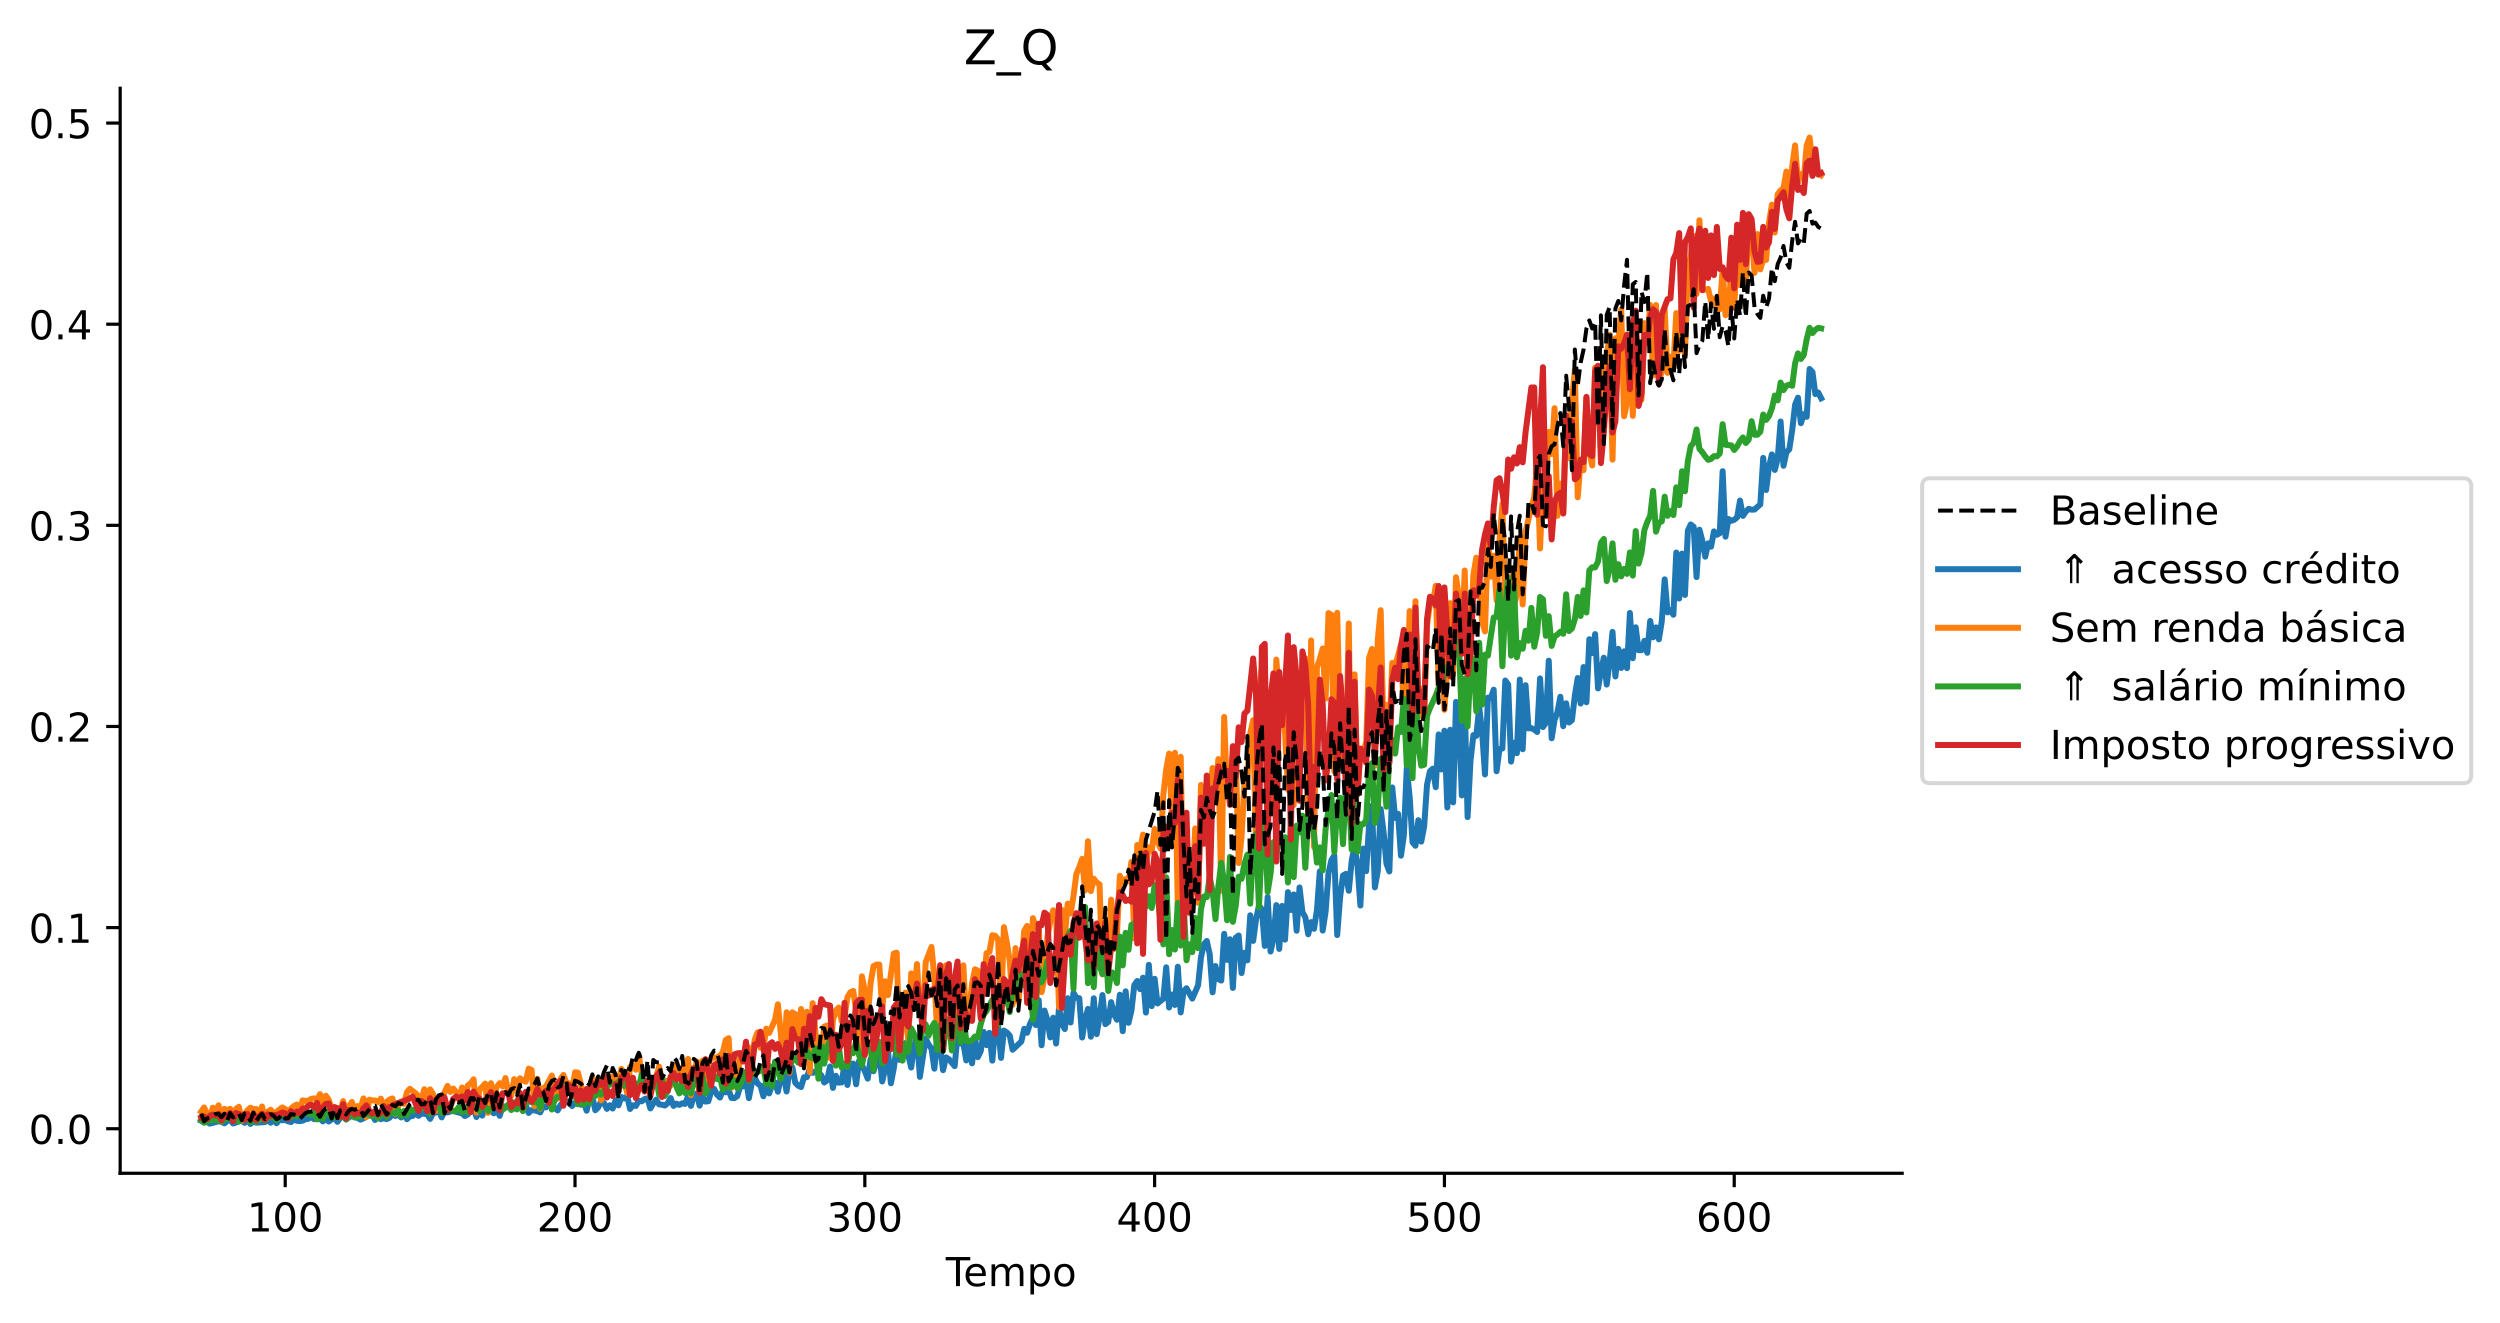 <?xml version="1.0" encoding="utf-8" standalone="no"?>
<!DOCTYPE svg PUBLIC "-//W3C//DTD SVG 1.1//EN"
  "http://www.w3.org/Graphics/SVG/1.1/DTD/svg11.dtd">
<!-- Created with matplotlib (https://matplotlib.org/) -->
<svg height="331.462pt" version="1.1" viewBox="0 0 626.263 331.462" width="626.263pt" xmlns="http://www.w3.org/2000/svg" xmlns:xlink="http://www.w3.org/1999/xlink">
 <defs>
  <style type="text/css">
*{stroke-linecap:butt;stroke-linejoin:round;}
  </style>
 </defs>
 <g id="figure_1">
  <g id="patch_1">
   <path d="M 0 331.462 
L 626.263 331.462 
L 626.263 0 
L 0 0 
z
" style="fill:#ffffff;"/>
  </g>
  <g id="axes_1">
   <g id="patch_2">
    <path d="M 30.103 293.906 
L 476.503 293.906 
L 476.503 22.106 
L 30.103 22.106 
z
" style="fill:#ffffff;"/>
   </g>
   <g id="line2d_1">
    <path clip-path="url(#p6186c63db4)" d="M 50.394 280.759 
L 51.12 281.083 
L 51.846 281.044 
L 52.572 281.481 
L 54.75 280.898 
L 55.476 280.975 
L 56.202 281.405 
L 56.928 280.799 
L 57.654 280.513 
L 58.38 281.442 
L 59.106 281.204 
L 59.832 280.801 
L 60.558 280.806 
L 61.284 281.276 
L 62.01 280.337 
L 62.736 281.552 
L 63.462 280.938 
L 64.187 281.24 
L 66.365 281.087 
L 67.091 280.557 
L 67.817 281.25 
L 68.543 280.446 
L 69.269 281.372 
L 69.995 280.521 
L 70.721 280.645 
L 71.447 280.57 
L 72.173 280.909 
L 72.899 281.072 
L 73.625 280.395 
L 74.351 280.766 
L 75.077 280.853 
L 75.803 280.739 
L 76.529 280.367 
L 77.255 280.262 
L 77.981 279.798 
L 78.707 280.363 
L 79.433 280.149 
L 80.159 280.211 
L 80.885 280.917 
L 81.611 279.821 
L 82.337 280.946 
L 83.789 279.941 
L 84.515 281.028 
L 85.241 280 
L 85.967 279.699 
L 86.693 280.396 
L 87.419 279.9 
L 88.145 279.555 
L 88.871 279.892 
L 89.597 280.04 
L 90.322 280.479 
L 91.048 280.167 
L 91.774 279.561 
L 92.5 279.447 
L 93.226 279.202 
L 93.952 280.555 
L 94.678 279.202 
L 95.404 280.364 
L 96.13 280.12 
L 96.856 280.346 
L 97.582 280.005 
L 98.308 279.022 
L 99.034 279.563 
L 99.76 279.113 
L 100.486 279.926 
L 101.212 278.978 
L 101.938 280.362 
L 102.664 279.662 
L 103.39 279.537 
L 104.116 278.811 
L 104.842 279.523 
L 105.568 278.945 
L 107.02 279.113 
L 107.746 280.297 
L 108.472 278.882 
L 109.198 278.687 
L 109.924 278.106 
L 110.65 279.914 
L 111.376 278.307 
L 112.102 278.69 
L 112.828 278.413 
L 113.554 278.324 
L 115.731 278.911 
L 116.457 279.568 
L 117.183 279.194 
L 117.909 277.965 
L 118.635 277.627 
L 119.361 279.817 
L 120.087 278.149 
L 120.813 279.472 
L 121.539 277.307 
L 122.265 278.346 
L 122.991 278.343 
L 123.717 278.896 
L 124.443 277.846 
L 125.169 279.525 
L 125.895 277.185 
L 126.621 277.193 
L 127.347 277.396 
L 128.073 277.014 
L 128.799 277.714 
L 129.525 277.467 
L 130.251 276.154 
L 130.977 277.817 
L 131.703 276.879 
L 132.429 278.804 
L 133.155 278.08 
L 133.881 278.151 
L 134.607 278.335 
L 135.333 278.652 
L 136.059 277.152 
L 136.785 277.404 
L 137.511 276.503 
L 138.237 276.887 
L 139.689 278.164 
L 140.415 276.807 
L 141.14 276.107 
L 141.866 276.128 
L 142.592 275.86 
L 143.318 277.076 
L 144.044 276.293 
L 144.77 275.915 
L 145.496 276.734 
L 146.222 276.05 
L 146.948 278.239 
L 147.674 275.248 
L 148.4 274.826 
L 149.126 278.112 
L 149.852 277.414 
L 150.578 275.828 
L 151.304 276.309 
L 152.03 277.776 
L 152.756 276.879 
L 153.482 277.696 
L 154.208 275.638 
L 154.934 276.894 
L 155.66 274.796 
L 156.386 275.159 
L 157.112 274.61 
L 157.838 277.801 
L 158.564 276.883 
L 159.29 277.045 
L 160.016 275.721 
L 160.742 275.893 
L 161.468 275.311 
L 162.194 275.139 
L 162.92 277.672 
L 163.646 276.446 
L 164.372 275.46 
L 165.098 276.647 
L 165.824 276.735 
L 166.55 276.943 
L 167.275 276.354 
L 168.001 275.066 
L 168.727 277.039 
L 169.453 276.473 
L 170.179 276.776 
L 170.905 276.384 
L 171.631 276.536 
L 172.357 274.57 
L 173.083 277.031 
L 173.809 274.468 
L 174.535 273.931 
L 175.261 276.972 
L 175.987 274.631 
L 176.713 275.954 
L 177.439 275.861 
L 178.165 273.386 
L 178.891 272.769 
L 179.617 274.221 
L 180.343 274.952 
L 181.069 273.235 
L 181.795 273.625 
L 182.521 273.098 
L 183.247 275.036 
L 183.973 275.085 
L 184.699 274.59 
L 185.425 272.129 
L 186.151 272.139 
L 186.877 270.427 
L 187.603 275.09 
L 188.329 271.412 
L 189.055 269.856 
L 189.781 271.42 
L 190.507 271.961 
L 191.233 274.614 
L 191.959 270.649 
L 192.684 273.909 
L 193.41 271.785 
L 194.136 271.151 
L 194.862 273.477 
L 195.588 269.992 
L 196.314 269.418 
L 197.04 273.417 
L 197.766 268.092 
L 198.492 267.386 
L 199.218 271.239 
L 199.944 271.977 
L 200.67 272.315 
L 201.396 269.866 
L 202.122 269.839 
L 202.848 267.776 
L 203.574 268.757 
L 204.3 268.478 
L 205.026 268.723 
L 205.752 269.371 
L 206.478 271.174 
L 207.204 270.626 
L 207.93 267.172 
L 208.656 272.526 
L 209.382 269.495 
L 210.108 271.22 
L 210.834 271.155 
L 211.56 266.601 
L 212.286 271.794 
L 213.012 266.665 
L 213.738 266.417 
L 214.464 271.617 
L 215.19 265.795 
L 215.916 266.826 
L 216.642 268.307 
L 217.368 270.199 
L 218.093 265.297 
L 218.819 268.345 
L 220.271 263.765 
L 220.997 270.906 
L 221.723 267.745 
L 222.449 263.285 
L 223.175 271.378 
L 223.901 267.586 
L 224.627 262.31 
L 225.353 265.495 
L 226.079 264.843 
L 226.805 261.267 
L 228.257 267.424 
L 228.983 261.992 
L 229.709 259.76 
L 230.435 269.762 
L 231.887 260.19 
L 232.613 261.634 
L 233.339 262.685 
L 234.065 267.713 
L 234.791 260.052 
L 235.517 262.598 
L 236.243 268.082 
L 236.969 264.877 
L 237.695 265.322 
L 239.147 267.069 
L 239.873 259.191 
L 240.599 261.415 
L 241.325 261.426 
L 242.051 265.643 
L 242.777 260.755 
L 243.503 266.368 
L 244.228 259.926 
L 244.954 264.822 
L 245.68 263.285 
L 246.406 258.496 
L 247.132 261.804 
L 247.858 258.731 
L 248.584 265.701 
L 249.31 257.25 
L 250.036 256.979 
L 250.762 265.016 
L 251.488 258.162 
L 252.214 258.629 
L 252.94 259.41 
L 253.666 262.963 
L 255.844 260.912 
L 256.57 257.719 
L 257.296 258.716 
L 258.022 256.48 
L 258.748 255.015 
L 259.474 256.777 
L 260.2 250.56 
L 260.926 261.844 
L 261.652 253.152 
L 262.378 255.484 
L 263.104 259.876 
L 263.83 254.95 
L 264.556 261.413 
L 265.282 252.511 
L 266.008 256.378 
L 266.734 257.785 
L 267.46 250.065 
L 268.186 256.144 
L 268.912 248.718 
L 269.637 249.917 
L 270.363 250.064 
L 271.089 259.9 
L 271.815 255.359 
L 272.541 252.729 
L 273.267 259.704 
L 273.993 250.076 
L 274.719 259.057 
L 275.445 254.815 
L 276.171 249.268 
L 276.897 256.561 
L 277.623 255.998 
L 278.349 251.043 
L 279.075 254.142 
L 279.801 255.449 
L 280.527 249.175 
L 281.253 258.318 
L 281.979 248.333 
L 282.705 256.226 
L 283.431 253.141 
L 284.157 246.753 
L 284.883 245.741 
L 285.609 247.785 
L 286.335 244.916 
L 287.061 253.657 
L 287.787 241.691 
L 288.513 252.037 
L 289.239 245.194 
L 289.965 251.379 
L 291.417 250.179 
L 292.143 242.323 
L 292.869 252.389 
L 293.595 249.126 
L 294.321 251.746 
L 295.046 242.173 
L 295.772 253.617 
L 296.498 248.264 
L 297.224 247.561 
L 298.676 250.163 
L 300.128 246.811 
L 300.854 239.769 
L 301.58 236.56 
L 302.306 235.711 
L 303.032 238.975 
L 303.758 248.578 
L 304.484 241.999 
L 305.21 245.281 
L 305.936 245.637 
L 306.662 233.932 
L 307.388 240.448 
L 308.114 235.28 
L 308.84 247.484 
L 309.566 234.886 
L 310.292 234.343 
L 311.018 243.752 
L 311.744 238.667 
L 312.47 240.567 
L 313.196 229.283 
L 313.922 235.695 
L 314.648 230.284 
L 315.374 226.824 
L 316.1 227.747 
L 316.826 236.958 
L 317.552 224.73 
L 318.278 238.367 
L 319.004 235.13 
L 319.73 226.741 
L 320.456 237.712 
L 321.181 226.934 
L 321.907 235.394 
L 322.633 223.483 
L 323.359 227.963 
L 324.085 224.058 
L 324.811 233.147 
L 325.537 222.315 
L 326.263 228.473 
L 326.989 229.791 
L 327.715 234.042 
L 328.441 230.992 
L 329.167 232.675 
L 329.893 228.065 
L 330.619 218.277 
L 331.345 233.114 
L 332.071 228.368 
L 332.797 218.678 
L 333.523 215.459 
L 334.249 214.329 
L 334.975 234.228 
L 335.701 224.777 
L 336.427 219.317 
L 337.153 218.909 
L 337.879 223.147 
L 338.605 215.614 
L 339.331 212.015 
L 340.057 216.812 
L 340.783 226.84 
L 341.509 212.572 
L 342.235 218.227 
L 342.961 206.567 
L 343.687 201.891 
L 344.413 222.286 
L 345.139 218.204 
L 345.865 202.674 
L 346.59 208.397 
L 347.316 216.375 
L 348.042 218.29 
L 348.768 197.256 
L 349.494 204.905 
L 350.22 203.875 
L 350.946 214.359 
L 351.672 209.347 
L 352.398 192.38 
L 353.124 199.632 
L 353.85 211.014 
L 354.576 211.864 
L 355.302 205.457 
L 356.028 210.829 
L 356.754 207.08 
L 357.48 196.551 
L 358.206 193.202 
L 358.932 192.554 
L 359.658 197.198 
L 360.384 183.973 
L 361.11 192.765 
L 361.836 183.05 
L 362.562 202.287 
L 363.288 182.816 
L 364.014 200.996 
L 364.74 175.822 
L 365.466 179.734 
L 366.192 199.254 
L 366.918 176.23 
L 367.644 204.685 
L 368.37 190.537 
L 369.096 184.142 
L 369.822 184.34 
L 370.548 177.174 
L 371.274 183.338 
L 371.999 194.001 
L 372.725 174.765 
L 373.451 174.884 
L 374.177 172.772 
L 374.903 193.203 
L 375.629 187.646 
L 376.355 187.505 
L 377.081 170.478 
L 377.807 171.477 
L 378.533 190.789 
L 379.259 186.06 
L 379.985 188.668 
L 380.711 170.23 
L 381.437 187.693 
L 382.163 171.639 
L 382.889 182.465 
L 383.615 182.398 
L 384.341 182.778 
L 385.067 183.365 
L 385.793 169.949 
L 386.519 182.129 
L 387.245 181.081 
L 387.971 165.501 
L 388.697 184.939 
L 389.423 180.336 
L 390.149 178.387 
L 390.875 174.542 
L 391.601 181.909 
L 392.327 176.183 
L 393.053 180.993 
L 393.779 180.409 
L 394.505 174.266 
L 395.231 169.847 
L 395.957 176.248 
L 396.683 167.094 
L 397.409 175.919 
L 398.134 160.132 
L 398.86 163.592 
L 399.586 158.843 
L 400.312 172.455 
L 401.038 168.205 
L 401.764 164.76 
L 402.49 171.489 
L 403.216 165.856 
L 403.942 158.307 
L 404.668 169.459 
L 405.394 162.546 
L 406.12 167.335 
L 406.846 163.157 
L 407.572 167.38 
L 408.298 153.548 
L 409.024 164.883 
L 409.75 157.142 
L 410.476 162.873 
L 411.202 162.881 
L 411.928 160.537 
L 412.654 163.529 
L 413.38 155.552 
L 414.106 159.652 
L 414.832 157.166 
L 415.558 160.158 
L 416.284 155.676 
L 417.01 145.133 
L 417.736 153.406 
L 418.462 152.831 
L 419.188 153.996 
L 419.914 138.418 
L 420.64 149.943 
L 421.366 138.684 
L 422.092 149.034 
L 422.818 132.906 
L 423.543 131.372 
L 424.269 131.959 
L 424.995 144.565 
L 425.721 132.693 
L 426.447 135.481 
L 427.173 139.456 
L 427.899 136.116 
L 428.625 136.956 
L 429.351 133.112 
L 430.077 133.976 
L 430.803 133.575 
L 431.529 118.046 
L 432.255 134.439 
L 432.981 130.005 
L 433.707 130.466 
L 434.433 130.199 
L 435.159 129.601 
L 435.885 125.388 
L 436.611 129.232 
L 437.337 128.172 
L 438.063 127.46 
L 438.789 127.683 
L 439.515 127.641 
L 440.967 126.341 
L 441.693 114.705 
L 442.419 122.749 
L 443.145 116.936 
L 443.871 113.831 
L 444.597 117.724 
L 445.323 114.867 
L 446.049 105.588 
L 446.775 116.677 
L 447.501 113.316 
L 448.227 112.546 
L 448.952 107.786 
L 449.678 101.367 
L 450.404 99.616 
L 451.13 106.017 
L 451.856 103.747 
L 452.582 104.422 
L 453.308 92.431 
L 454.034 93.209 
L 454.76 98.719 
L 455.486 98.331 
L 456.212 99.763 
L 456.212 99.763 
" style="fill:none;stroke:#1f77b4;stroke-linecap:square;stroke-width:1.5;"/>
   </g>
   <g id="line2d_2">
    <path clip-path="url(#p6186c63db4)" d="M 50.394 278.473 
L 51.12 277.419 
L 52.572 280.534 
L 53.298 277.488 
L 54.024 278.536 
L 54.75 276.878 
L 55.476 280.935 
L 56.202 277.775 
L 56.928 278.135 
L 57.654 277.766 
L 58.38 278.844 
L 59.106 277.826 
L 59.832 277.258 
L 60.558 280.738 
L 61.284 279.078 
L 62.01 278.129 
L 62.736 277.484 
L 63.462 277.874 
L 64.187 277.821 
L 64.913 280.472 
L 65.639 277.184 
L 66.365 280.444 
L 67.091 278.48 
L 67.817 277.997 
L 68.543 279.042 
L 70.721 277.417 
L 71.447 277.823 
L 72.173 278.359 
L 73.625 277.083 
L 74.351 276.701 
L 75.077 277.966 
L 75.803 275.636 
L 76.529 275.773 
L 77.255 275.746 
L 77.981 275.261 
L 78.707 275.141 
L 79.433 275.522 
L 80.159 274.098 
L 80.885 278.414 
L 81.611 274.483 
L 82.337 275.458 
L 83.063 277.675 
L 83.789 278.456 
L 84.515 277.591 
L 85.241 278.293 
L 85.967 275.841 
L 86.693 278.57 
L 87.419 277.158 
L 88.145 276.045 
L 88.871 278.472 
L 89.597 277.073 
L 90.322 277.712 
L 91.048 275.154 
L 91.774 279.847 
L 92.5 275.486 
L 93.226 275.654 
L 93.952 275.67 
L 94.678 276.098 
L 95.404 275.215 
L 96.13 277.118 
L 96.856 276.042 
L 97.582 275.441 
L 98.308 275.162 
L 99.034 279.09 
L 99.76 277.095 
L 100.486 275.916 
L 101.212 276.524 
L 101.938 273.614 
L 102.664 272.747 
L 104.116 273.877 
L 104.842 274.597 
L 105.568 275.553 
L 106.294 272.858 
L 107.02 275.241 
L 107.746 272.897 
L 108.472 274.057 
L 109.198 278.256 
L 109.924 276.091 
L 110.65 275.581 
L 111.376 273.6 
L 112.102 272.03 
L 112.828 273.533 
L 113.554 272.691 
L 114.28 273.597 
L 115.006 275.508 
L 115.731 272.43 
L 116.457 275.608 
L 117.183 271.905 
L 117.909 271.385 
L 118.635 270.378 
L 119.361 278.723 
L 120.087 273.044 
L 121.539 271.451 
L 122.265 278.778 
L 122.991 271.356 
L 123.717 274.827 
L 124.443 272.27 
L 125.169 271.341 
L 125.895 272.143 
L 126.621 270.054 
L 127.347 273.743 
L 128.073 274.505 
L 128.799 270.334 
L 129.525 273.114 
L 130.251 270.111 
L 130.977 270.618 
L 131.703 270.971 
L 132.429 267.7 
L 133.155 268.04 
L 133.881 277.102 
L 134.607 270.26 
L 135.333 277.744 
L 136.059 272.628 
L 136.785 272.165 
L 138.237 269.431 
L 138.963 273.401 
L 139.689 275.24 
L 140.415 270.281 
L 141.14 269.275 
L 141.866 271.187 
L 142.592 271.408 
L 143.318 273.029 
L 144.044 268.615 
L 144.77 268.691 
L 145.496 271.45 
L 146.222 276.302 
L 146.948 272.991 
L 147.674 274.497 
L 148.4 269.892 
L 149.126 271.938 
L 149.852 270.704 
L 150.578 275.654 
L 151.304 274.079 
L 152.03 269.866 
L 152.756 270.058 
L 153.482 269.589 
L 154.208 270.915 
L 154.934 271.258 
L 155.66 267.754 
L 156.386 271.213 
L 157.112 273.769 
L 157.838 267.299 
L 158.564 267.073 
L 159.29 267.975 
L 160.016 264.326 
L 160.742 268.867 
L 161.468 272.556 
L 162.194 272.12 
L 162.92 273.494 
L 164.372 269.801 
L 165.098 267.184 
L 165.824 270.5 
L 167.275 270.931 
L 168.001 271.962 
L 168.727 266.901 
L 169.453 268.128 
L 170.179 269.715 
L 170.905 267.485 
L 171.631 269.461 
L 172.357 265.274 
L 173.083 274.341 
L 173.809 269.248 
L 174.535 265.902 
L 175.261 270.956 
L 175.987 265.729 
L 176.713 272.586 
L 177.439 266.367 
L 178.165 265.164 
L 178.891 264.908 
L 179.617 264.873 
L 180.343 264.437 
L 181.069 263.623 
L 181.795 260.527 
L 182.521 260.067 
L 183.247 272.475 
L 183.973 267.627 
L 184.699 271.233 
L 185.425 263.815 
L 186.151 265.831 
L 186.877 261.796 
L 187.603 262.543 
L 188.329 265.8 
L 189.055 260.457 
L 189.781 258.62 
L 190.507 262.469 
L 191.233 262.431 
L 191.959 257.698 
L 192.684 258.759 
L 194.136 255.503 
L 194.862 251.587 
L 195.588 258.802 
L 196.314 267.425 
L 197.04 253.581 
L 197.766 268.737 
L 198.492 253.596 
L 199.218 254.052 
L 199.944 260.339 
L 200.67 252.763 
L 201.396 258.569 
L 202.122 253.45 
L 202.848 268.587 
L 203.574 251.308 
L 205.026 266.294 
L 205.752 263.006 
L 206.478 257.177 
L 207.204 256.901 
L 207.93 265.041 
L 208.656 255.506 
L 209.382 253.134 
L 210.108 252.401 
L 210.834 255.772 
L 211.56 254.732 
L 212.286 249.828 
L 213.012 248.575 
L 213.738 248.221 
L 214.464 253.165 
L 215.19 264.069 
L 215.916 244.577 
L 216.642 248.301 
L 217.368 254.465 
L 218.093 246.263 
L 218.819 242.034 
L 219.545 241.627 
L 220.271 241.635 
L 220.997 252.715 
L 221.723 245.806 
L 222.449 249.288 
L 223.901 238.847 
L 224.627 238.651 
L 225.353 262.179 
L 226.079 256.659 
L 226.805 248.651 
L 227.531 261.056 
L 228.257 243.854 
L 228.983 249.388 
L 229.709 241.504 
L 230.435 253.361 
L 231.161 255.474 
L 231.887 241.059 
L 233.339 237.226 
L 234.065 244.953 
L 234.791 259.17 
L 235.517 250.976 
L 236.243 257.363 
L 236.969 241.814 
L 237.695 244.38 
L 238.421 257.999 
L 239.147 253.14 
L 239.873 242.44 
L 240.599 242.658 
L 241.325 241.822 
L 242.051 256.342 
L 242.777 253.229 
L 243.503 246.439 
L 244.228 242.82 
L 244.954 243.149 
L 245.68 245.621 
L 246.406 247.161 
L 247.132 238.787 
L 247.858 238.465 
L 248.584 234.276 
L 249.31 234.43 
L 250.036 235.341 
L 250.762 253.165 
L 251.488 232.257 
L 252.214 236.121 
L 252.94 240.642 
L 253.666 251.686 
L 254.392 237.51 
L 255.118 251.063 
L 256.57 233.203 
L 257.296 231.941 
L 258.022 249.642 
L 258.748 230.009 
L 259.474 232.179 
L 260.2 231.829 
L 260.926 248.535 
L 261.652 244.843 
L 262.378 234.547 
L 263.104 230.909 
L 263.83 228.033 
L 264.556 229.152 
L 265.282 252.312 
L 266.008 227.933 
L 266.734 234.864 
L 267.46 226.383 
L 268.186 228.804 
L 268.912 224.467 
L 269.637 218.928 
L 270.363 217.227 
L 271.089 215.134 
L 271.815 223.059 
L 272.541 210.743 
L 273.267 223.22 
L 273.993 220.127 
L 274.719 221.061 
L 275.445 221.542 
L 276.171 244.101 
L 276.897 234.463 
L 277.623 240.691 
L 278.349 225.376 
L 279.075 237.718 
L 279.801 234.009 
L 280.527 219.385 
L 281.253 221.039 
L 281.979 220.222 
L 282.705 220.668 
L 283.431 215.9 
L 284.157 235.064 
L 284.883 211.677 
L 285.609 212.975 
L 286.335 209.074 
L 287.061 216.467 
L 287.787 212.233 
L 288.513 213.16 
L 289.239 207.665 
L 289.965 210.697 
L 290.691 212.499 
L 291.417 199.059 
L 292.143 192.747 
L 292.869 188.777 
L 293.595 205.299 
L 294.321 188.566 
L 295.046 227.256 
L 295.772 189.584 
L 296.498 230.027 
L 297.224 217.216 
L 297.95 224.581 
L 298.676 223.468 
L 299.402 207.531 
L 300.128 226.152 
L 300.854 196.628 
L 301.58 199.371 
L 302.306 197.403 
L 303.032 198.566 
L 303.758 192.393 
L 304.484 199.483 
L 305.21 190.142 
L 305.936 223.117 
L 306.662 179.6 
L 307.388 199.412 
L 308.114 197.629 
L 308.84 189.515 
L 309.566 189.854 
L 310.292 216.199 
L 311.018 209.701 
L 311.744 195.993 
L 312.47 194.932 
L 313.196 183.698 
L 313.922 180.394 
L 314.648 212.575 
L 315.374 174.235 
L 316.1 167.2 
L 316.826 178.189 
L 317.552 182.837 
L 318.278 179.45 
L 319.004 203.289 
L 319.73 165.232 
L 320.456 175.435 
L 321.181 177.959 
L 321.907 183.525 
L 322.633 197.769 
L 323.359 198.702 
L 324.085 201.67 
L 324.811 175.37 
L 325.537 169.924 
L 326.263 168.174 
L 326.989 164.928 
L 327.715 207.087 
L 328.441 160.432 
L 329.167 212.175 
L 329.893 167.099 
L 330.619 165.143 
L 331.345 162.445 
L 332.071 175.025 
L 332.797 153.583 
L 333.523 154.002 
L 334.249 193.251 
L 334.975 153.515 
L 335.701 182.288 
L 336.427 190.702 
L 337.153 190.197 
L 337.879 156.193 
L 338.605 208.208 
L 339.331 168.933 
L 340.057 198.115 
L 340.783 188.396 
L 341.509 188.277 
L 342.235 185.879 
L 342.961 164.821 
L 343.687 162.577 
L 344.413 191.822 
L 345.139 160.3 
L 345.865 152.857 
L 346.59 184.072 
L 347.316 176.578 
L 348.042 183.818 
L 348.768 166.061 
L 349.494 166.843 
L 350.946 161.523 
L 351.672 178.664 
L 352.398 175.706 
L 353.124 153.093 
L 353.85 179.616 
L 354.576 150.617 
L 355.302 179.627 
L 356.028 172.519 
L 356.754 179.001 
L 357.48 156.723 
L 358.206 151.037 
L 358.932 151.191 
L 359.658 146.741 
L 360.384 171.668 
L 361.11 153.403 
L 361.836 177.805 
L 362.562 166.71 
L 363.288 151.099 
L 364.014 168.972 
L 364.74 144.599 
L 365.466 149.652 
L 366.192 161.591 
L 366.918 142.91 
L 367.644 169.181 
L 368.37 159.088 
L 369.096 143.98 
L 369.822 139.702 
L 370.548 145.765 
L 371.274 155.865 
L 371.999 158.176 
L 372.725 134.229 
L 373.451 144.46 
L 374.177 139.194 
L 374.903 150.42 
L 375.629 135.631 
L 376.355 126.262 
L 377.081 152.63 
L 377.807 150.6 
L 378.533 144.469 
L 379.259 151.886 
L 379.985 148.756 
L 380.711 134.539 
L 381.437 151.422 
L 382.163 133.1 
L 383.615 127.137 
L 384.341 124.525 
L 385.067 116.146 
L 385.793 137.395 
L 386.519 120.446 
L 387.245 121.045 
L 387.971 108.194 
L 388.697 113.724 
L 389.423 102.246 
L 390.149 129.213 
L 390.875 121.161 
L 391.601 128.408 
L 392.327 104.223 
L 393.053 114.732 
L 393.779 100.088 
L 394.505 92.783 
L 395.231 124.572 
L 395.957 115.345 
L 396.683 117.762 
L 397.409 99.661 
L 398.134 113.21 
L 398.86 116.602 
L 399.586 92.079 
L 400.312 95.199 
L 401.038 112.888 
L 401.764 92.855 
L 402.49 89.151 
L 403.216 83.853 
L 403.942 115.147 
L 404.668 84.745 
L 405.394 86.197 
L 406.12 77.563 
L 406.846 104.279 
L 407.572 100.878 
L 408.298 84.305 
L 409.024 104.177 
L 409.75 82.262 
L 410.476 99.496 
L 411.202 100.118 
L 411.928 80.947 
L 412.654 85.209 
L 413.38 76.401 
L 414.106 94.061 
L 414.832 76.422 
L 415.558 95.2 
L 416.284 93.184 
L 417.01 77.46 
L 417.736 93.412 
L 418.462 89.335 
L 419.188 91.807 
L 419.914 78.439 
L 420.64 87.937 
L 421.366 73.356 
L 422.092 88.875 
L 422.818 66.854 
L 423.543 64.301 
L 424.269 59.171 
L 424.995 73.634 
L 425.721 55.172 
L 426.447 72.555 
L 427.173 72.578 
L 427.899 72.377 
L 428.625 75.416 
L 429.351 74.791 
L 430.077 76.731 
L 430.803 77.495 
L 431.529 67.434 
L 432.255 78.951 
L 432.981 77.801 
L 433.707 67.313 
L 434.433 77.12 
L 435.159 61.872 
L 435.885 71.394 
L 436.611 58.851 
L 437.337 70.005 
L 438.063 57.838 
L 438.789 57.247 
L 439.515 68.35 
L 440.241 58.634 
L 440.967 67.47 
L 441.693 65.033 
L 442.419 65.12 
L 443.145 55.755 
L 443.871 51.27 
L 444.597 58.234 
L 445.323 48.645 
L 446.049 47.701 
L 446.775 47.155 
L 447.501 42.961 
L 448.227 53.135 
L 448.952 41.71 
L 449.678 36.412 
L 450.404 45.661 
L 451.13 43.573 
L 451.856 44.774 
L 452.582 36.453 
L 453.308 34.461 
L 454.034 40.308 
L 454.76 41.454 
L 455.486 43.315 
L 456.212 43.88 
L 456.212 43.88 
" style="fill:none;stroke:#ff7f0e;stroke-linecap:square;stroke-width:1.5;"/>
   </g>
   <g id="line2d_3">
    <path clip-path="url(#p6186c63db4)" d="M 50.394 280.608 
L 51.12 281.255 
L 52.572 280.666 
L 53.298 280.474 
L 54.024 280.614 
L 54.75 280.327 
L 55.476 281.03 
L 56.202 280.372 
L 56.928 280.219 
L 57.654 280.254 
L 58.38 280.421 
L 59.106 280.172 
L 59.832 280.986 
L 60.558 279.854 
L 61.284 280.212 
L 62.01 279.834 
L 62.736 281.067 
L 63.462 279.8 
L 64.187 280.982 
L 65.639 279.836 
L 66.365 280.677 
L 67.091 279.85 
L 68.543 279.781 
L 69.269 280.585 
L 69.995 279.555 
L 71.447 279.394 
L 72.899 279.797 
L 73.625 279.12 
L 74.351 279.643 
L 75.077 279.313 
L 75.803 278.62 
L 77.981 279.23 
L 78.707 278.089 
L 79.433 280.414 
L 80.159 278.184 
L 80.885 280.285 
L 81.611 278.464 
L 82.337 278.345 
L 83.063 280.005 
L 83.789 279.687 
L 84.515 279.91 
L 85.241 279.887 
L 85.967 278.631 
L 86.693 280.439 
L 87.419 279.495 
L 88.145 278.957 
L 88.871 279.903 
L 90.322 279.648 
L 91.048 279.088 
L 92.5 279.144 
L 93.226 279.636 
L 93.952 278.419 
L 94.678 280.148 
L 95.404 279.209 
L 96.13 278.714 
L 96.856 279.831 
L 97.582 278.323 
L 99.034 278.99 
L 99.76 278.111 
L 100.486 279.517 
L 101.212 278.275 
L 101.938 279.381 
L 102.664 277.71 
L 103.39 278.297 
L 104.116 277.823 
L 104.842 278.054 
L 105.568 277.619 
L 106.294 277.46 
L 107.02 277.794 
L 107.746 279.047 
L 108.472 277.626 
L 109.198 277.349 
L 109.924 276.881 
L 110.65 278.858 
L 111.376 277.039 
L 112.102 276.912 
L 112.828 278.047 
L 113.554 278.349 
L 114.28 278.19 
L 115.006 277.218 
L 115.731 278.598 
L 116.457 277.386 
L 117.183 278.669 
L 117.909 278.028 
L 118.635 276.994 
L 119.361 277.569 
L 120.087 278.295 
L 120.813 277.443 
L 121.539 277.156 
L 122.265 278.305 
L 123.717 277.133 
L 124.443 276.76 
L 125.169 277.027 
L 125.895 278.005 
L 126.621 277.471 
L 127.347 276.646 
L 128.073 278.066 
L 128.799 276.122 
L 129.525 277.915 
L 130.251 276.167 
L 130.977 278.358 
L 131.703 276.212 
L 132.429 275.892 
L 133.155 276.103 
L 133.881 276.11 
L 134.607 275.459 
L 135.333 277.589 
L 136.059 275.059 
L 136.785 274.897 
L 137.511 275.001 
L 138.237 277.948 
L 138.963 275.371 
L 139.689 274.729 
L 140.415 274.854 
L 141.14 274.598 
L 141.866 273.875 
L 142.592 273.736 
L 143.318 273.394 
L 144.044 274.239 
L 144.77 276.625 
L 145.496 274.451 
L 146.222 276.771 
L 146.948 274.482 
L 147.674 276.255 
L 148.4 274.209 
L 149.126 274.533 
L 149.852 273.51 
L 150.578 274.227 
L 151.304 272.961 
L 152.03 272.507 
L 152.756 271.316 
L 153.482 271.58 
L 154.208 271.427 
L 154.934 271.127 
L 155.66 270.086 
L 156.386 272.039 
L 157.112 271.252 
L 157.838 271.684 
L 158.564 271.897 
L 159.29 271.42 
L 160.016 272.508 
L 160.742 269.225 
L 161.468 272.136 
L 162.194 270.917 
L 162.92 271.495 
L 164.372 269.666 
L 165.098 274.258 
L 165.824 269.566 
L 166.55 274.541 
L 167.275 273.276 
L 168.001 270.694 
L 168.727 270.066 
L 169.453 272.233 
L 170.179 273.892 
L 170.905 270.654 
L 171.631 273.805 
L 172.357 269.775 
L 173.083 273.889 
L 173.809 270.006 
L 174.535 271.212 
L 175.261 273.124 
L 175.987 269.656 
L 176.713 273.904 
L 178.165 270.94 
L 178.891 269.381 
L 179.617 270.35 
L 180.343 269.719 
L 181.069 272.956 
L 181.795 268.512 
L 182.521 272.508 
L 183.247 272.244 
L 183.973 270.596 
L 184.699 272.628 
L 185.425 271.707 
L 186.151 269.41 
L 186.877 268.476 
L 187.603 270.879 
L 188.329 269.108 
L 189.055 268.186 
L 189.781 268.479 
L 190.507 268.219 
L 191.233 267.211 
L 191.959 271.588 
L 192.684 267.017 
L 193.41 272.179 
L 194.136 265.96 
L 195.588 270.306 
L 196.314 266.269 
L 197.04 268.444 
L 199.218 264.404 
L 199.944 266.193 
L 200.67 263.342 
L 201.396 265.233 
L 202.122 263.138 
L 202.848 264.79 
L 203.574 265.063 
L 204.3 262.617 
L 205.026 270.226 
L 205.752 262.092 
L 206.478 266.446 
L 207.204 262.02 
L 207.93 260.787 
L 208.656 264.808 
L 209.382 266.944 
L 210.108 262.101 
L 210.834 267.401 
L 211.56 266.424 
L 212.286 267.249 
L 213.012 262.621 
L 213.738 263.819 
L 214.464 260.944 
L 215.19 264.272 
L 215.916 266.88 
L 216.642 263.108 
L 217.368 262.532 
L 218.093 262.721 
L 218.819 268.014 
L 219.545 261.41 
L 220.271 261.004 
L 220.997 266.422 
L 221.723 260.817 
L 222.449 258.987 
L 223.175 261.311 
L 223.901 258.566 
L 224.627 264.216 
L 225.353 258.785 
L 226.079 265.694 
L 226.805 261.484 
L 227.531 263.473 
L 228.257 257.605 
L 228.983 258.999 
L 229.709 260.713 
L 230.435 263.901 
L 231.161 256.071 
L 231.887 256.633 
L 232.613 259.453 
L 233.339 257.439 
L 234.065 256.237 
L 234.791 263.02 
L 235.517 256.818 
L 236.243 263.253 
L 236.969 256.427 
L 237.695 255.3 
L 238.421 263.138 
L 239.147 257.038 
L 239.873 254.741 
L 240.599 261.111 
L 241.325 254.72 
L 242.051 260.717 
L 242.777 260.909 
L 243.503 260.55 
L 244.228 259.646 
L 244.954 259.923 
L 245.68 256.535 
L 246.406 254.184 
L 247.132 253.255 
L 248.584 250.445 
L 249.31 251.039 
L 250.036 256.836 
L 250.762 250.858 
L 251.488 251.292 
L 252.214 249.621 
L 252.94 253.543 
L 253.666 247.814 
L 254.392 247.407 
L 255.118 247.532 
L 255.844 244.014 
L 256.57 246.834 
L 257.296 242.227 
L 258.022 242.862 
L 258.748 255.474 
L 259.474 251.761 
L 260.2 242.551 
L 260.926 246.042 
L 261.652 244.344 
L 262.378 240.771 
L 263.104 242.626 
L 263.83 239.739 
L 264.556 242.022 
L 265.282 233.91 
L 266.008 238.378 
L 267.46 234.399 
L 268.186 233.165 
L 268.912 247.699 
L 269.637 230.58 
L 270.363 229.739 
L 271.089 234.491 
L 271.815 227.19 
L 272.541 246.286 
L 273.267 233.982 
L 273.993 247.265 
L 274.719 233.818 
L 275.445 241.776 
L 276.171 243.99 
L 276.897 235.962 
L 277.623 248.252 
L 278.349 243.507 
L 279.075 243.902 
L 279.801 246.261 
L 280.527 234.621 
L 281.253 241.839 
L 281.979 233.676 
L 282.705 237.927 
L 283.431 231.665 
L 284.157 232.101 
L 284.883 229.278 
L 285.609 231.915 
L 286.335 226.216 
L 287.061 227.172 
L 287.787 224.527 
L 288.513 227.467 
L 289.239 221.691 
L 289.965 224.311 
L 291.417 236.586 
L 292.143 219.773 
L 292.869 239.04 
L 293.595 232.983 
L 294.321 237.86 
L 295.046 226.201 
L 295.772 236.883 
L 296.498 226.184 
L 297.224 240.555 
L 297.95 236.554 
L 298.676 238.511 
L 299.402 229.931 
L 300.128 237.529 
L 300.854 227.693 
L 301.58 224.579 
L 302.306 224.745 
L 303.032 219.701 
L 303.758 223.253 
L 304.484 230.259 
L 305.21 222.045 
L 305.936 216.112 
L 306.662 221.225 
L 307.388 230.534 
L 308.114 214.657 
L 308.84 230.926 
L 309.566 226.849 
L 310.292 219.627 
L 311.018 220.154 
L 311.744 216.38 
L 312.47 214.108 
L 313.196 226.372 
L 313.922 211.773 
L 314.648 208.862 
L 315.374 227.286 
L 316.1 210.794 
L 316.826 205.81 
L 317.552 223.463 
L 318.278 218.916 
L 319.004 210.954 
L 319.73 213.359 
L 320.456 211.415 
L 321.181 210.201 
L 321.907 209.731 
L 322.633 221.066 
L 323.359 207.472 
L 324.085 219.726 
L 324.811 206.841 
L 325.537 208.525 
L 326.263 204.323 
L 326.989 217.386 
L 327.715 204.759 
L 328.441 205.29 
L 329.167 208.964 
L 329.893 216.088 
L 330.619 212.267 
L 331.345 218.027 
L 332.071 207.687 
L 332.797 202.774 
L 333.523 199.16 
L 334.249 213.452 
L 334.975 202.234 
L 335.701 199.845 
L 336.427 211.46 
L 337.153 197.971 
L 337.879 197.625 
L 338.605 212.837 
L 339.331 195.416 
L 340.057 213.345 
L 340.783 206.465 
L 341.509 206.508 
L 342.235 205.429 
L 342.961 192.569 
L 343.687 191.166 
L 344.413 206.183 
L 345.139 202.661 
L 345.865 190.093 
L 346.59 193.293 
L 347.316 202.088 
L 348.042 190.161 
L 348.768 185.306 
L 349.494 188.776 
L 350.22 182.199 
L 350.946 183.355 
L 351.672 175.066 
L 352.398 191.72 
L 353.124 175.512 
L 353.85 194.924 
L 354.576 171.884 
L 355.302 186.877 
L 356.028 191.807 
L 356.754 191.583 
L 357.48 179.287 
L 358.206 177.413 
L 359.658 174.268 
L 360.384 172.275 
L 361.11 170.899 
L 361.836 169.253 
L 362.562 167.141 
L 363.288 166.038 
L 364.014 165.369 
L 364.74 157.088 
L 365.466 161.347 
L 366.192 180.579 
L 366.918 170.016 
L 367.644 181.963 
L 368.37 166.875 
L 369.096 164.965 
L 369.822 178.192 
L 370.548 161.02 
L 371.274 176.533 
L 371.999 163.999 
L 372.725 164.238 
L 374.177 154.68 
L 374.903 154.525 
L 375.629 147.652 
L 376.355 166.895 
L 377.081 151.963 
L 377.807 144.661 
L 378.533 164.236 
L 379.259 146.598 
L 379.985 164.657 
L 380.711 161.1 
L 381.437 162.515 
L 382.163 158.006 
L 382.889 160.495 
L 383.615 152.28 
L 384.341 162.016 
L 385.067 158.425 
L 385.793 149.545 
L 386.519 150.143 
L 387.245 159.285 
L 387.971 154.357 
L 388.697 161.809 
L 389.423 159.49 
L 390.149 158.94 
L 390.875 158.245 
L 391.601 158.764 
L 392.327 148.874 
L 393.053 158.082 
L 393.779 157.422 
L 394.505 155.117 
L 395.231 149.529 
L 395.957 154.309 
L 396.683 147.881 
L 397.409 153.432 
L 398.134 142.861 
L 398.86 142.093 
L 399.586 142.138 
L 400.312 140.676 
L 401.038 135.977 
L 401.764 135.01 
L 402.49 145.561 
L 403.216 142.553 
L 403.942 136.113 
L 404.668 145.25 
L 405.394 141.333 
L 406.12 144.377 
L 406.846 142.5 
L 407.572 143.761 
L 408.298 138.384 
L 409.024 144.183 
L 409.75 133.034 
L 410.476 141.183 
L 411.202 138.549 
L 411.928 132.773 
L 412.654 130.741 
L 413.38 129.22 
L 414.106 122.957 
L 414.832 133.19 
L 415.558 130.952 
L 416.284 130.609 
L 417.01 124.416 
L 417.736 129.226 
L 418.462 128.021 
L 419.188 129.009 
L 419.914 122.088 
L 420.64 126.554 
L 421.366 118.042 
L 422.092 123.067 
L 422.818 115.493 
L 423.543 111.745 
L 424.269 110.904 
L 424.995 107.581 
L 425.721 112.464 
L 426.447 113.273 
L 427.173 114.333 
L 427.899 115.193 
L 428.625 114.979 
L 429.351 114.266 
L 430.077 114.328 
L 430.803 113.605 
L 431.529 106.256 
L 432.255 111.425 
L 433.707 111.568 
L 434.433 112.721 
L 435.159 111.812 
L 435.885 110.481 
L 436.611 109.575 
L 437.337 110.973 
L 438.063 110.143 
L 438.789 105.514 
L 439.515 108.906 
L 440.241 108.898 
L 440.967 108.146 
L 441.693 103.839 
L 442.419 105.188 
L 443.145 104.231 
L 443.871 102.305 
L 444.597 99.078 
L 445.323 100.297 
L 446.049 95.841 
L 446.775 97.717 
L 447.501 96.607 
L 448.227 96.361 
L 448.952 96.644 
L 449.678 91.02 
L 450.404 88.515 
L 451.13 89.922 
L 451.856 88.936 
L 452.582 85.011 
L 453.308 82.1 
L 454.034 83.426 
L 454.76 82.587 
L 455.486 82.129 
L 456.212 82.272 
L 456.212 82.272 
" style="fill:none;stroke:#2ca02c;stroke-linecap:square;stroke-width:1.5;"/>
   </g>
   <g id="line2d_4">
    <path clip-path="url(#p6186c63db4)" d="M 50.394 279.95 
L 51.12 279.682 
L 51.846 280.398 
L 52.572 279.532 
L 53.298 279.203 
L 54.024 279.402 
L 54.75 278.995 
L 55.476 280.653 
L 56.202 279.378 
L 56.928 279.466 
L 57.654 278.813 
L 58.38 280.855 
L 59.106 278.809 
L 60.558 279.358 
L 61.284 280.531 
L 62.01 279.065 
L 62.736 280.397 
L 63.462 278.928 
L 64.187 280.644 
L 64.913 279.71 
L 65.639 278.965 
L 66.365 280.523 
L 67.091 279.141 
L 67.817 279.613 
L 68.543 279.287 
L 69.269 279.398 
L 70.721 278.674 
L 71.447 278.863 
L 72.173 280.206 
L 72.899 278.354 
L 73.625 279.068 
L 74.351 278.438 
L 75.077 278.865 
L 75.803 277.685 
L 76.529 277.678 
L 77.255 276.989 
L 77.981 276.72 
L 78.707 277.504 
L 79.433 276.29 
L 80.159 279.243 
L 80.885 277.447 
L 81.611 276.572 
L 82.337 276.426 
L 83.063 278.517 
L 83.789 277.314 
L 84.515 277.635 
L 85.241 279.779 
L 85.967 276.591 
L 86.693 280.161 
L 87.419 278.029 
L 88.145 278.273 
L 88.871 279.154 
L 89.597 278.761 
L 90.322 279.021 
L 91.048 277.638 
L 91.774 276.902 
L 92.5 278.207 
L 93.226 278.978 
L 93.952 278.361 
L 94.678 279.22 
L 95.404 278.652 
L 96.13 277.088 
L 96.856 279.146 
L 97.582 277.282 
L 99.76 276.273 
L 100.486 276.11 
L 102.664 275.166 
L 103.39 274.7 
L 104.842 278.292 
L 105.568 275.775 
L 106.294 276.417 
L 107.02 278.335 
L 107.746 275.103 
L 108.472 278.66 
L 109.198 275.546 
L 109.924 276.162 
L 110.65 274.56 
L 111.376 274.972 
L 112.102 278.176 
L 112.828 277.239 
L 113.554 275.259 
L 114.28 274.67 
L 115.006 275.272 
L 115.731 274.643 
L 116.457 275.697 
L 117.183 273.537 
L 117.909 278.584 
L 118.635 273.465 
L 119.361 274.75 
L 120.087 275.156 
L 120.813 277.275 
L 122.991 273.577 
L 123.717 277.471 
L 124.443 274.096 
L 125.169 278.104 
L 125.895 273.876 
L 127.347 273.771 
L 128.073 277.308 
L 128.799 276.492 
L 129.525 276.353 
L 130.251 273.807 
L 130.977 277.431 
L 131.703 273.53 
L 132.429 274.977 
L 133.155 275.951 
L 133.881 274.988 
L 134.607 272.782 
L 135.333 274.229 
L 136.059 274.062 
L 136.785 273.243 
L 137.511 276.29 
L 138.237 273.121 
L 138.963 272.603 
L 139.689 271.378 
L 140.415 270.713 
L 141.14 277.001 
L 141.866 272.494 
L 142.592 271.843 
L 143.318 274.341 
L 144.044 272.224 
L 144.77 275.678 
L 145.496 273.14 
L 146.222 275.444 
L 146.948 272.793 
L 147.674 275.354 
L 148.4 271.422 
L 149.126 273.283 
L 149.852 271.145 
L 150.578 271.768 
L 151.304 269.609 
L 152.03 274.932 
L 152.756 273.534 
L 153.482 274.567 
L 154.208 271.545 
L 154.934 273.455 
L 155.66 269.84 
L 156.386 270.007 
L 157.112 269.292 
L 157.838 274.33 
L 158.564 269.99 
L 159.29 275.091 
L 160.016 272.749 
L 160.742 271.794 
L 161.468 273.438 
L 162.194 270.714 
L 162.92 274.524 
L 163.646 271.091 
L 164.372 269.568 
L 165.098 268.739 
L 165.824 274.806 
L 166.55 271.695 
L 167.275 273.234 
L 168.001 269.69 
L 168.727 268.791 
L 169.453 270.453 
L 170.179 269.456 
L 170.905 270.886 
L 171.631 269.673 
L 172.357 272.276 
L 173.083 269.153 
L 173.809 267.559 
L 174.535 267.431 
L 175.261 273.778 
L 175.987 267.244 
L 176.713 265.32 
L 177.439 268.332 
L 178.165 271.991 
L 178.891 266.861 
L 179.617 266.331 
L 180.343 268.969 
L 181.069 265.376 
L 181.795 271.439 
L 182.521 264.507 
L 183.247 268.11 
L 183.973 264.127 
L 184.699 263.861 
L 185.425 263.841 
L 186.151 265.92 
L 186.877 260.946 
L 187.603 270.476 
L 188.329 267.618 
L 189.055 261.608 
L 189.781 261.673 
L 190.507 258.451 
L 191.233 261.897 
L 191.959 269.023 
L 192.684 261.693 
L 193.41 261.086 
L 194.136 262.746 
L 194.862 261.535 
L 195.588 263.209 
L 196.314 267.06 
L 197.04 261.19 
L 197.766 267.253 
L 198.492 257.792 
L 199.218 260.13 
L 199.944 260.311 
L 200.67 266.568 
L 201.396 257.715 
L 202.122 261.981 
L 202.848 254.554 
L 203.574 260.407 
L 204.3 252.472 
L 205.026 254.687 
L 205.752 250.304 
L 206.478 251.579 
L 207.93 251.884 
L 208.656 265.776 
L 209.382 259.2 
L 210.108 262.864 
L 210.834 261.531 
L 211.56 251.213 
L 212.286 265.752 
L 213.012 256.197 
L 213.738 259.835 
L 214.464 251.248 
L 215.19 250.502 
L 215.916 250.434 
L 216.642 264.284 
L 217.368 253.229 
L 218.093 252.889 
L 218.819 262.801 
L 219.545 260.271 
L 220.271 254.908 
L 220.997 252.083 
L 221.723 265.778 
L 222.449 257.896 
L 223.175 262.839 
L 223.901 252.394 
L 224.627 251.43 
L 225.353 263.181 
L 226.079 250.694 
L 226.805 255.979 
L 227.531 257.17 
L 228.257 250.058 
L 228.983 249.9 
L 229.709 246.377 
L 230.435 251.337 
L 231.161 258.061 
L 231.887 246.775 
L 232.613 249.418 
L 233.339 248.03 
L 234.065 247.593 
L 234.791 249.009 
L 235.517 241.783 
L 236.243 262.961 
L 236.969 244.316 
L 237.695 241.502 
L 238.421 260.083 
L 239.147 245.32 
L 239.873 240.866 
L 240.599 257.582 
L 241.325 251.617 
L 242.051 254.283 
L 242.777 255.522 
L 243.503 255.746 
L 244.228 245.303 
L 244.954 247.272 
L 245.68 255.157 
L 246.406 241.518 
L 247.132 248.943 
L 247.858 243.028 
L 248.584 239.999 
L 249.31 258.998 
L 250.036 247.359 
L 250.762 255.028 
L 251.488 245.253 
L 252.214 246.163 
L 252.94 248.743 
L 253.666 243.834 
L 254.392 240.622 
L 255.118 243.084 
L 255.844 238.76 
L 256.57 235.627 
L 257.296 251.226 
L 258.022 240.22 
L 258.748 234.002 
L 259.474 249.758 
L 260.2 231.423 
L 260.926 231.778 
L 261.652 228.615 
L 262.378 229.218 
L 263.104 246.241 
L 264.556 237.777 
L 265.282 226.723 
L 266.008 252.522 
L 266.734 240.435 
L 267.46 234.493 
L 268.186 239.182 
L 268.912 231.175 
L 269.637 228.746 
L 270.363 234.905 
L 271.089 227.073 
L 271.815 234.809 
L 272.541 240.579 
L 273.267 233.067 
L 273.993 242.192 
L 274.719 231.326 
L 275.445 234.036 
L 276.171 238.165 
L 276.897 231.088 
L 277.623 243.589 
L 278.349 237.152 
L 279.075 237.288 
L 279.801 227.791 
L 280.527 223.482 
L 281.253 224.208 
L 281.979 225.695 
L 282.705 225.375 
L 283.431 225.88 
L 284.157 216.124 
L 284.883 236.338 
L 285.609 215.371 
L 286.335 238.953 
L 287.061 213.622 
L 287.787 221.542 
L 288.513 220.685 
L 289.239 213.871 
L 289.965 215.888 
L 290.691 235.418 
L 291.417 208.816 
L 292.143 207.054 
L 292.869 212.038 
L 293.595 203.587 
L 294.321 206.19 
L 295.046 195.326 
L 295.772 201.581 
L 296.498 234.673 
L 297.224 203.579 
L 297.95 228.662 
L 298.676 222.621 
L 299.402 211.97 
L 300.128 224.917 
L 300.854 199.796 
L 301.58 211.359 
L 302.306 194.283 
L 303.032 222.976 
L 303.758 197.495 
L 304.484 197.462 
L 305.21 191.984 
L 305.936 194.625 
L 306.662 193.525 
L 307.388 193.089 
L 308.114 201.643 
L 308.84 186.922 
L 309.566 194.571 
L 310.292 182.199 
L 311.018 185.889 
L 311.744 178.737 
L 312.47 178.044 
L 313.922 164.959 
L 314.648 174.383 
L 315.374 212.563 
L 316.1 162.069 
L 316.826 161.289 
L 317.552 214.046 
L 318.278 174.762 
L 319.004 168.683 
L 319.73 215.826 
L 320.456 168.348 
L 321.181 181.654 
L 321.907 172.096 
L 322.633 159.189 
L 323.359 210.332 
L 324.085 162.121 
L 324.811 169.725 
L 325.537 200.608 
L 326.263 163.173 
L 326.989 166.566 
L 327.715 176.726 
L 328.441 204.37 
L 329.167 192.117 
L 329.893 193.887 
L 330.619 170.255 
L 331.345 176.416 
L 332.071 195.502 
L 332.797 190.2 
L 333.523 175.176 
L 334.249 175.998 
L 334.975 195.337 
L 335.701 169.359 
L 336.427 178.659 
L 337.153 198.401 
L 337.879 163.512 
L 338.605 206.392 
L 339.331 170.771 
L 340.057 199.049 
L 340.783 187.514 
L 341.509 188.907 
L 342.235 191.064 
L 342.961 172.723 
L 343.687 174.252 
L 344.413 188.798 
L 345.865 167.189 
L 346.59 192.945 
L 347.316 184.149 
L 348.042 191.088 
L 348.768 170.29 
L 349.494 167.24 
L 350.22 170.133 
L 350.946 161.806 
L 351.672 157.796 
L 352.398 162.666 
L 353.124 158.943 
L 353.85 178.94 
L 354.576 152.181 
L 355.302 174.876 
L 356.028 173.309 
L 356.754 178.475 
L 357.48 155.008 
L 358.206 149.496 
L 358.932 150.002 
L 359.658 151.689 
L 360.384 146.788 
L 361.11 172.338 
L 361.836 147.154 
L 363.288 169.438 
L 364.014 164.881 
L 364.74 148.7 
L 365.466 153.344 
L 366.192 163.764 
L 366.918 148.683 
L 367.644 168.876 
L 368.37 163.637 
L 369.096 147.888 
L 369.822 149.243 
L 370.548 146.786 
L 371.274 137.658 
L 371.999 133.861 
L 372.725 131.121 
L 373.451 137.037 
L 374.177 127.104 
L 374.903 120.308 
L 375.629 119.801 
L 376.355 123.33 
L 377.081 128.279 
L 377.807 115.105 
L 378.533 117.433 
L 379.259 114.552 
L 379.985 116.112 
L 380.711 112.005 
L 381.437 115.827 
L 382.163 108.273 
L 383.615 97.064 
L 384.341 97.06 
L 385.067 128.955 
L 385.793 106.112 
L 386.519 91.989 
L 387.245 129.285 
L 387.971 119.271 
L 388.697 135.131 
L 389.423 125.764 
L 390.149 124.015 
L 390.875 123.429 
L 391.601 128.653 
L 392.327 104.023 
L 393.053 110.348 
L 393.779 105.612 
L 394.505 120.053 
L 395.231 119.469 
L 395.957 115.147 
L 396.683 115.764 
L 397.409 99.415 
L 398.134 113.736 
L 398.86 114.252 
L 399.586 92.977 
L 400.312 91.62 
L 401.038 116.009 
L 401.764 108.384 
L 402.49 97.571 
L 403.216 91.727 
L 403.942 108.362 
L 404.668 105.541 
L 405.394 86.767 
L 406.12 87.36 
L 406.846 85.985 
L 407.572 83.83 
L 408.298 97.522 
L 409.024 81.032 
L 409.75 77.825 
L 410.476 101.697 
L 411.202 98.617 
L 411.928 83.926 
L 412.654 85.755 
L 413.38 79.425 
L 414.106 77.459 
L 414.832 78.171 
L 415.558 96.23 
L 416.284 78.757 
L 417.736 74.941 
L 418.462 74.756 
L 419.188 64.963 
L 419.914 63.361 
L 420.64 58.383 
L 421.366 82.984 
L 422.092 60.659 
L 422.818 59.406 
L 423.543 57.22 
L 424.269 77.024 
L 424.995 60.222 
L 425.721 57.234 
L 426.447 72.705 
L 427.173 57.804 
L 427.899 69.623 
L 428.625 58.966 
L 429.351 68.907 
L 430.077 56.84 
L 430.803 67.372 
L 431.529 66.955 
L 432.255 69.172 
L 432.981 69.994 
L 433.707 59.533 
L 434.433 72.228 
L 435.159 56.283 
L 435.885 65.096 
L 436.611 53.326 
L 437.337 66.193 
L 438.063 53.639 
L 438.789 54.895 
L 439.515 62.989 
L 440.241 65.602 
L 440.967 65.472 
L 441.693 56.838 
L 442.419 61.997 
L 443.145 60.71 
L 443.871 53.07 
L 444.597 57.344 
L 445.323 50.203 
L 446.049 49.312 
L 446.775 48.136 
L 447.501 52.456 
L 448.227 54.687 
L 448.952 46.542 
L 449.678 41.022 
L 450.404 47.593 
L 451.13 47.072 
L 451.856 48.342 
L 452.582 40.88 
L 453.308 40.205 
L 454.034 44.068 
L 454.76 37.4 
L 455.486 43.721 
L 456.212 43.355 
L 456.212 43.355 
" style="fill:none;stroke:#d62728;stroke-linecap:square;stroke-width:1.5;"/>
   </g>
   <g id="line2d_5">
    <path clip-path="url(#p6186c63db4)" d="M 50.394 278.959 
L 51.12 280.918 
L 51.846 280.172 
L 52.572 280.047 
L 53.298 279.716 
L 54.024 279.061 
L 54.75 279.035 
L 55.476 279.86 
L 56.202 278.986 
L 56.928 280.708 
L 57.654 278.814 
L 58.38 279.905 
L 59.106 279.514 
L 59.832 278.784 
L 60.558 280.624 
L 61.284 278.89 
L 62.01 279.551 
L 62.736 280.776 
L 63.462 278.733 
L 64.187 280.845 
L 64.913 279.72 
L 65.639 279.017 
L 66.365 280.333 
L 67.091 279.491 
L 67.817 279.102 
L 68.543 279.46 
L 69.269 280.385 
L 69.995 279.987 
L 70.721 278.967 
L 71.447 280.211 
L 72.173 280.107 
L 72.899 279.05 
L 74.351 279.369 
L 75.077 280.258 
L 76.529 278.856 
L 77.255 278.493 
L 77.981 278.463 
L 78.707 278.21 
L 79.433 278.769 
L 80.159 279.767 
L 80.885 278.396 
L 81.611 277.667 
L 82.337 277.589 
L 83.063 280.203 
L 83.789 277.858 
L 84.515 280.108 
L 85.241 278.159 
L 85.967 277.944 
L 86.693 279.191 
L 87.419 278.255 
L 88.145 277.772 
L 88.871 277.988 
L 89.597 277.721 
L 90.322 277.708 
L 91.048 279.586 
L 93.226 277.119 
L 93.952 277.026 
L 94.678 279.319 
L 95.404 276.607 
L 96.856 279.176 
L 97.582 278.506 
L 98.308 276.749 
L 99.034 277.157 
L 99.76 276.292 
L 100.486 276.507 
L 101.212 279.103 
L 102.664 276.588 
L 104.116 275.522 
L 104.842 275.502 
L 105.568 276.646 
L 106.294 276.591 
L 107.02 275.453 
L 107.746 275.31 
L 108.472 278.823 
L 109.198 275.377 
L 109.924 274.381 
L 110.65 274.176 
L 111.376 278.899 
L 112.102 276.809 
L 112.828 277.795 
L 113.554 275.056 
L 114.28 275.912 
L 115.006 276.19 
L 115.731 275.781 
L 116.457 278.278 
L 117.183 277.009 
L 117.909 275.073 
L 118.635 275.117 
L 119.361 278.028 
L 120.087 274.38 
L 120.813 274.989 
L 121.539 276.325 
L 122.265 273.741 
L 122.991 273.859 
L 123.717 277.904 
L 124.443 273.662 
L 125.169 277.44 
L 125.895 274.5 
L 126.621 273.614 
L 127.347 274.344 
L 128.073 272.83 
L 128.799 272.574 
L 129.525 274.319 
L 130.251 271.745 
L 130.977 277.64 
L 132.429 272.658 
L 133.155 272.771 
L 133.881 271.667 
L 134.607 270.158 
L 135.333 272.718 
L 136.059 273.413 
L 136.785 275.826 
L 137.511 271.971 
L 138.237 270.77 
L 138.963 270.447 
L 139.689 272.417 
L 140.415 272.103 
L 141.14 269.549 
L 141.866 270.849 
L 142.592 276.723 
L 144.044 270.712 
L 144.77 271 
L 145.496 271.426 
L 146.222 272.321 
L 146.948 272.305 
L 147.674 271.459 
L 148.4 269.133 
L 149.126 272.09 
L 149.852 269.65 
L 150.578 270.82 
L 151.304 268.52 
L 152.03 266.899 
L 152.756 271.236 
L 153.482 267.539 
L 154.208 269.158 
L 154.934 275.256 
L 155.66 268.013 
L 156.386 269.36 
L 157.112 266.825 
L 157.838 267.992 
L 158.564 264.534 
L 159.29 265.567 
L 160.016 263.727 
L 160.742 265.841 
L 161.468 273.423 
L 162.194 265.607 
L 162.92 275.156 
L 163.646 265.534 
L 164.372 266.096 
L 165.098 266.134 
L 165.824 270.109 
L 167.275 267.557 
L 168.001 268.362 
L 168.727 264.847 
L 169.453 265.655 
L 170.179 267.845 
L 170.905 264.512 
L 171.631 271.011 
L 172.357 271.192 
L 173.083 272.075 
L 173.809 265.26 
L 174.535 265.967 
L 175.261 273.666 
L 175.987 266.208 
L 176.713 265.341 
L 177.439 267.506 
L 178.165 264.344 
L 178.891 263.183 
L 179.617 263.466 
L 180.343 266.528 
L 181.069 271.191 
L 181.795 263.171 
L 182.521 270.896 
L 183.247 269.608 
L 183.973 266.343 
L 184.699 270.796 
L 185.425 269.205 
L 186.877 263.292 
L 187.603 264.356 
L 188.329 264.139 
L 189.055 269.843 
L 189.781 268.776 
L 190.507 265.874 
L 191.233 264.383 
L 191.959 270.589 
L 192.684 268.614 
L 193.41 270.613 
L 194.136 265.985 
L 194.862 265.322 
L 195.588 269.422 
L 196.314 267.687 
L 197.04 265.378 
L 197.766 268.706 
L 198.492 263.623 
L 199.218 263.865 
L 199.944 263.012 
L 200.67 261.339 
L 201.396 267.639 
L 202.122 260.021 
L 202.848 258.715 
L 203.574 262.007 
L 204.3 265.915 
L 205.026 265.267 
L 205.752 257.513 
L 206.478 257.634 
L 207.204 260.899 
L 207.93 257.866 
L 208.656 259.15 
L 209.382 258.275 
L 210.108 262.219 
L 210.834 256.912 
L 211.56 255.801 
L 212.286 258.204 
L 213.012 254.374 
L 213.738 255.574 
L 214.464 263.73 
L 215.19 252.08 
L 215.916 251.019 
L 216.642 258.046 
L 217.368 261.864 
L 218.093 252.129 
L 218.819 256.59 
L 219.545 254.644 
L 220.271 250.318 
L 220.997 256.031 
L 221.723 254.387 
L 222.449 262.879 
L 223.175 253.374 
L 223.901 254.134 
L 224.627 246.269 
L 225.353 254.889 
L 226.079 247.982 
L 226.805 253.475 
L 227.531 247.031 
L 228.257 248.682 
L 228.983 253.048 
L 229.709 247.562 
L 230.435 261.281 
L 231.161 252.414 
L 231.887 250.546 
L 232.613 243.624 
L 233.339 249.401 
L 234.065 247.714 
L 234.791 252.019 
L 235.517 242.86 
L 236.243 263.477 
L 236.969 245.116 
L 237.695 244.398 
L 238.421 260.803 
L 239.147 247.861 
L 239.873 246.859 
L 240.599 256.838 
L 241.325 246.527 
L 242.051 259.071 
L 242.777 253.288 
L 244.228 246.204 
L 244.954 246.078 
L 245.68 246.93 
L 246.406 254.591 
L 247.132 252.563 
L 247.858 244.146 
L 248.584 246.492 
L 249.31 255.083 
L 250.036 240.468 
L 250.762 256.813 
L 251.488 249.989 
L 252.214 246.783 
L 252.94 253.446 
L 253.666 250.551 
L 254.392 242.895 
L 255.118 253.193 
L 255.844 245.325 
L 256.57 244.875 
L 257.296 238.95 
L 258.022 252.611 
L 258.748 238.227 
L 260.2 244.393 
L 260.926 235.936 
L 261.652 239.621 
L 262.378 238.537 
L 263.104 236.487 
L 263.83 237.423 
L 264.556 246.86 
L 265.282 242.155 
L 266.008 238.549 
L 266.734 233.781 
L 267.46 236.312 
L 268.186 236.028 
L 268.912 230.7 
L 269.637 228.919 
L 270.363 231.38 
L 271.089 222.049 
L 271.815 231.464 
L 272.541 239.251 
L 273.267 227.881 
L 273.993 244.12 
L 274.719 231.653 
L 275.445 232.679 
L 276.171 238.806 
L 276.897 227.391 
L 277.623 245.102 
L 278.349 234.953 
L 279.075 237.697 
L 279.801 228.136 
L 280.527 225.253 
L 281.253 223.107 
L 281.979 221.44 
L 282.705 217.874 
L 283.431 222.013 
L 284.157 214.259 
L 284.883 220.229 
L 285.609 212.901 
L 286.335 218.001 
L 287.061 210.357 
L 289.239 203.305 
L 289.965 198.094 
L 290.691 211.644 
L 291.417 200.982 
L 292.143 235.352 
L 292.869 200.446 
L 293.595 212.291 
L 294.321 203.563 
L 295.046 192.344 
L 295.772 194.189 
L 296.498 211.849 
L 297.224 224.572 
L 297.95 211.87 
L 298.676 233.709 
L 299.402 220.298 
L 300.128 223.522 
L 300.854 202.866 
L 301.58 204.766 
L 302.306 199.852 
L 303.032 202.887 
L 303.758 204.742 
L 304.484 202.811 
L 305.21 196.295 
L 305.936 193.34 
L 306.662 191.303 
L 307.388 200.843 
L 308.114 196.546 
L 308.84 224.275 
L 309.566 190.569 
L 310.292 189.829 
L 311.018 193.481 
L 311.744 199.535 
L 312.47 184.358 
L 313.196 219.259 
L 313.922 207.649 
L 314.648 193.803 
L 315.374 185.787 
L 316.1 181.305 
L 316.826 211.517 
L 318.278 207.071 
L 319.004 187.235 
L 319.73 201.175 
L 320.456 188.434 
L 321.181 218.916 
L 321.907 190.436 
L 322.633 187.455 
L 323.359 207.724 
L 324.085 183.426 
L 324.811 190.689 
L 325.537 207.892 
L 326.263 201.878 
L 326.989 188.615 
L 327.715 209.778 
L 328.441 202.861 
L 329.167 207.959 
L 329.893 203.217 
L 330.619 187.91 
L 331.345 191.823 
L 332.071 206.713 
L 332.797 199.29 
L 333.523 183.725 
L 334.249 187.379 
L 334.975 205.281 
L 335.701 181.194 
L 337.153 204.105 
L 337.879 176.75 
L 338.605 210.183 
L 339.331 182.777 
L 340.057 206.145 
L 340.783 197.26 
L 341.509 197.235 
L 342.235 195.434 
L 342.961 185.248 
L 343.687 183.422 
L 344.413 194.997 
L 345.139 180.976 
L 345.865 174.591 
L 346.59 198.495 
L 347.316 178.117 
L 348.042 193.442 
L 348.768 171.323 
L 349.494 175.913 
L 350.22 175.566 
L 350.946 176.796 
L 351.672 163.748 
L 352.398 158.794 
L 353.124 185.381 
L 353.85 181.359 
L 354.576 160.123 
L 355.302 178.295 
L 356.028 183.126 
L 356.754 178.296 
L 357.48 161.896 
L 358.206 162.4 
L 358.932 163.104 
L 359.658 157.366 
L 360.384 176.069 
L 361.11 158.666 
L 361.836 177.749 
L 362.562 172.33 
L 363.288 157.446 
L 364.014 171.961 
L 364.74 150.668 
L 365.466 150.313 
L 366.192 166.51 
L 366.918 168.956 
L 367.644 167.145 
L 368.37 148.154 
L 369.096 151.529 
L 369.822 167.922 
L 370.548 147.209 
L 371.274 147.263 
L 371.999 145.626 
L 372.725 137.569 
L 373.451 142.029 
L 374.177 128.643 
L 374.903 135.721 
L 375.629 147.827 
L 376.355 129.658 
L 377.081 136.303 
L 377.807 150.468 
L 378.533 129.366 
L 379.259 147.688 
L 379.985 133.483 
L 380.711 129.184 
L 381.437 148.891 
L 382.163 140.923 
L 382.889 125.846 
L 383.615 125.664 
L 384.341 128.508 
L 385.067 115.2 
L 385.793 114.2 
L 386.519 131.562 
L 387.245 131.842 
L 387.971 113.736 
L 388.697 111.785 
L 389.423 111.338 
L 390.149 106.705 
L 390.875 103.471 
L 391.601 111.805 
L 392.327 94.112 
L 393.053 102.026 
L 393.779 117.793 
L 394.505 87.55 
L 395.231 96.664 
L 395.957 90.842 
L 396.683 87.607 
L 397.409 82.309 
L 398.134 80.261 
L 398.86 82.301 
L 399.586 80.524 
L 400.312 107.101 
L 401.038 78.999 
L 401.764 111.257 
L 402.49 78.879 
L 403.216 76.891 
L 403.942 107.242 
L 404.668 77.28 
L 405.394 75.392 
L 406.12 80.269 
L 406.846 71.505 
L 407.572 65.082 
L 408.298 95.141 
L 409.024 71.213 
L 409.75 70.635 
L 410.476 99.063 
L 411.202 73.088 
L 411.928 75.65 
L 412.654 68.191 
L 413.38 95.994 
L 414.106 90.763 
L 414.832 94.861 
L 415.558 96.602 
L 416.284 95.076 
L 417.01 82.514 
L 417.736 93.039 
L 418.462 92.632 
L 419.188 95.285 
L 419.914 83.047 
L 420.64 93.727 
L 421.366 83.219 
L 422.092 91.954 
L 422.818 76.678 
L 423.543 76.368 
L 424.269 72.462 
L 424.995 88.463 
L 425.721 86.463 
L 426.447 85.316 
L 427.173 75.482 
L 427.899 85.106 
L 428.625 76.002 
L 429.351 82.367 
L 430.077 74.098 
L 430.803 84.481 
L 431.529 81.67 
L 432.255 82.86 
L 432.981 86.743 
L 433.707 77.035 
L 434.433 84.79 
L 435.159 74.915 
L 435.885 78.977 
L 436.611 68.167 
L 437.337 79.459 
L 438.063 68.267 
L 438.789 69.036 
L 439.515 76.993 
L 440.241 78.683 
L 440.967 79.633 
L 441.693 74.075 
L 442.419 77.046 
L 443.145 74.83 
L 443.871 67.16 
L 444.597 70.43 
L 445.323 66.155 
L 446.049 64.527 
L 446.775 61.616 
L 447.501 65.743 
L 448.227 67.085 
L 448.952 60.313 
L 449.678 55.565 
L 450.404 60.974 
L 451.13 59.838 
L 451.856 60.966 
L 452.582 53.552 
L 453.308 52.856 
L 454.034 56.028 
L 454.76 55.777 
L 455.486 56.847 
L 456.212 57.293 
L 456.212 57.293 
" style="fill:none;stroke:#000000;stroke-dasharray:3.7,1.6;stroke-dashoffset:0;"/>
   </g>
   <g id="matplotlib.axis_1">
    <g id="xtick_1">
     <g id="line2d_6">
      <defs>
       <path d="M 0 0 
L 0 3.5 
" id="m1f80052644" style="stroke:#000000;stroke-width:0.8;"/>
      </defs>
      <g>
       <use style="stroke:#000000;stroke-width:0.8;" x="71.447" xlink:href="#m1f80052644" y="293.906"/>
      </g>
     </g>
     <g id="text_1">
      <!-- 100 -->
      <defs>
       <path d="M 12.406 8.297 
L 28.516 8.297 
L 28.516 63.922 
L 10.984 60.406 
L 10.984 69.391 
L 28.422 72.906 
L 38.281 72.906 
L 38.281 8.297 
L 54.391 8.297 
L 54.391 0 
L 12.406 0 
z
" id="DejaVuSans-49"/>
       <path d="M 31.781 66.406 
Q 24.172 66.406 20.328 58.906 
Q 16.5 51.422 16.5 36.375 
Q 16.5 21.391 20.328 13.891 
Q 24.172 6.391 31.781 6.391 
Q 39.453 6.391 43.281 13.891 
Q 47.125 21.391 47.125 36.375 
Q 47.125 51.422 43.281 58.906 
Q 39.453 66.406 31.781 66.406 
z
M 31.781 74.219 
Q 44.047 74.219 50.516 64.516 
Q 56.984 54.828 56.984 36.375 
Q 56.984 17.969 50.516 8.266 
Q 44.047 -1.422 31.781 -1.422 
Q 19.531 -1.422 13.062 8.266 
Q 6.594 17.969 6.594 36.375 
Q 6.594 54.828 13.062 64.516 
Q 19.531 74.219 31.781 74.219 
z
" id="DejaVuSans-48"/>
      </defs>
      <g transform="translate(61.903 308.505)scale(0.1 -0.1)">
       <use xlink:href="#DejaVuSans-49"/>
       <use x="63.623" xlink:href="#DejaVuSans-48"/>
       <use x="127.246" xlink:href="#DejaVuSans-48"/>
      </g>
     </g>
    </g>
    <g id="xtick_2">
     <g id="line2d_7">
      <g>
       <use style="stroke:#000000;stroke-width:0.8;" x="144.044" xlink:href="#m1f80052644" y="293.906"/>
      </g>
     </g>
     <g id="text_2">
      <!-- 200 -->
      <defs>
       <path d="M 19.188 8.297 
L 53.609 8.297 
L 53.609 0 
L 7.328 0 
L 7.328 8.297 
Q 12.938 14.109 22.625 23.891 
Q 32.328 33.688 34.812 36.531 
Q 39.547 41.844 41.422 45.531 
Q 43.312 49.219 43.312 52.781 
Q 43.312 58.594 39.234 62.25 
Q 35.156 65.922 28.609 65.922 
Q 23.969 65.922 18.812 64.312 
Q 13.672 62.703 7.812 59.422 
L 7.812 69.391 
Q 13.766 71.781 18.938 73 
Q 24.125 74.219 28.422 74.219 
Q 39.75 74.219 46.484 68.547 
Q 53.219 62.891 53.219 53.422 
Q 53.219 48.922 51.531 44.891 
Q 49.859 40.875 45.406 35.406 
Q 44.188 33.984 37.641 27.219 
Q 31.109 20.453 19.188 8.297 
z
" id="DejaVuSans-50"/>
      </defs>
      <g transform="translate(134.501 308.505)scale(0.1 -0.1)">
       <use xlink:href="#DejaVuSans-50"/>
       <use x="63.623" xlink:href="#DejaVuSans-48"/>
       <use x="127.246" xlink:href="#DejaVuSans-48"/>
      </g>
     </g>
    </g>
    <g id="xtick_3">
     <g id="line2d_8">
      <g>
       <use style="stroke:#000000;stroke-width:0.8;" x="216.642" xlink:href="#m1f80052644" y="293.906"/>
      </g>
     </g>
     <g id="text_3">
      <!-- 300 -->
      <defs>
       <path d="M 40.578 39.312 
Q 47.656 37.797 51.625 33 
Q 55.609 28.219 55.609 21.188 
Q 55.609 10.406 48.188 4.484 
Q 40.766 -1.422 27.094 -1.422 
Q 22.516 -1.422 17.656 -0.516 
Q 12.797 0.391 7.625 2.203 
L 7.625 11.719 
Q 11.719 9.328 16.594 8.109 
Q 21.484 6.891 26.812 6.891 
Q 36.078 6.891 40.938 10.547 
Q 45.797 14.203 45.797 21.188 
Q 45.797 27.641 41.281 31.266 
Q 36.766 34.906 28.719 34.906 
L 20.219 34.906 
L 20.219 43.016 
L 29.109 43.016 
Q 36.375 43.016 40.234 45.922 
Q 44.094 48.828 44.094 54.297 
Q 44.094 59.906 40.109 62.906 
Q 36.141 65.922 28.719 65.922 
Q 24.656 65.922 20.016 65.031 
Q 15.375 64.156 9.812 62.312 
L 9.812 71.094 
Q 15.438 72.656 20.344 73.438 
Q 25.25 74.219 29.594 74.219 
Q 40.828 74.219 47.359 69.109 
Q 53.906 64.016 53.906 55.328 
Q 53.906 49.266 50.438 45.094 
Q 46.969 40.922 40.578 39.312 
z
" id="DejaVuSans-51"/>
      </defs>
      <g transform="translate(207.098 308.505)scale(0.1 -0.1)">
       <use xlink:href="#DejaVuSans-51"/>
       <use x="63.623" xlink:href="#DejaVuSans-48"/>
       <use x="127.246" xlink:href="#DejaVuSans-48"/>
      </g>
     </g>
    </g>
    <g id="xtick_4">
     <g id="line2d_9">
      <g>
       <use style="stroke:#000000;stroke-width:0.8;" x="289.239" xlink:href="#m1f80052644" y="293.906"/>
      </g>
     </g>
     <g id="text_4">
      <!-- 400 -->
      <defs>
       <path d="M 37.797 64.312 
L 12.891 25.391 
L 37.797 25.391 
z
M 35.203 72.906 
L 47.609 72.906 
L 47.609 25.391 
L 58.016 25.391 
L 58.016 17.188 
L 47.609 17.188 
L 47.609 0 
L 37.797 0 
L 37.797 17.188 
L 4.891 17.188 
L 4.891 26.703 
z
" id="DejaVuSans-52"/>
      </defs>
      <g transform="translate(279.695 308.505)scale(0.1 -0.1)">
       <use xlink:href="#DejaVuSans-52"/>
       <use x="63.623" xlink:href="#DejaVuSans-48"/>
       <use x="127.246" xlink:href="#DejaVuSans-48"/>
      </g>
     </g>
    </g>
    <g id="xtick_5">
     <g id="line2d_10">
      <g>
       <use style="stroke:#000000;stroke-width:0.8;" x="361.836" xlink:href="#m1f80052644" y="293.906"/>
      </g>
     </g>
     <g id="text_5">
      <!-- 500 -->
      <defs>
       <path d="M 10.797 72.906 
L 49.516 72.906 
L 49.516 64.594 
L 19.828 64.594 
L 19.828 46.734 
Q 21.969 47.469 24.109 47.828 
Q 26.266 48.188 28.422 48.188 
Q 40.625 48.188 47.75 41.5 
Q 54.891 34.812 54.891 23.391 
Q 54.891 11.625 47.562 5.094 
Q 40.234 -1.422 26.906 -1.422 
Q 22.312 -1.422 17.547 -0.641 
Q 12.797 0.141 7.719 1.703 
L 7.719 11.625 
Q 12.109 9.234 16.797 8.062 
Q 21.484 6.891 26.703 6.891 
Q 35.156 6.891 40.078 11.328 
Q 45.016 15.766 45.016 23.391 
Q 45.016 31 40.078 35.438 
Q 35.156 39.891 26.703 39.891 
Q 22.75 39.891 18.812 39.016 
Q 14.891 38.141 10.797 36.281 
z
" id="DejaVuSans-53"/>
      </defs>
      <g transform="translate(352.292 308.505)scale(0.1 -0.1)">
       <use xlink:href="#DejaVuSans-53"/>
       <use x="63.623" xlink:href="#DejaVuSans-48"/>
       <use x="127.246" xlink:href="#DejaVuSans-48"/>
      </g>
     </g>
    </g>
    <g id="xtick_6">
     <g id="line2d_11">
      <g>
       <use style="stroke:#000000;stroke-width:0.8;" x="434.433" xlink:href="#m1f80052644" y="293.906"/>
      </g>
     </g>
     <g id="text_6">
      <!-- 600 -->
      <defs>
       <path d="M 33.016 40.375 
Q 26.375 40.375 22.484 35.828 
Q 18.609 31.297 18.609 23.391 
Q 18.609 15.531 22.484 10.953 
Q 26.375 6.391 33.016 6.391 
Q 39.656 6.391 43.531 10.953 
Q 47.406 15.531 47.406 23.391 
Q 47.406 31.297 43.531 35.828 
Q 39.656 40.375 33.016 40.375 
z
M 52.594 71.297 
L 52.594 62.312 
Q 48.875 64.062 45.094 64.984 
Q 41.312 65.922 37.594 65.922 
Q 27.828 65.922 22.672 59.328 
Q 17.531 52.734 16.797 39.406 
Q 19.672 43.656 24.016 45.922 
Q 28.375 48.188 33.594 48.188 
Q 44.578 48.188 50.953 41.516 
Q 57.328 34.859 57.328 23.391 
Q 57.328 12.156 50.688 5.359 
Q 44.047 -1.422 33.016 -1.422 
Q 20.359 -1.422 13.672 8.266 
Q 6.984 17.969 6.984 36.375 
Q 6.984 53.656 15.188 63.938 
Q 23.391 74.219 37.203 74.219 
Q 40.922 74.219 44.703 73.484 
Q 48.484 72.75 52.594 71.297 
z
" id="DejaVuSans-54"/>
      </defs>
      <g transform="translate(424.889 308.505)scale(0.1 -0.1)">
       <use xlink:href="#DejaVuSans-54"/>
       <use x="63.623" xlink:href="#DejaVuSans-48"/>
       <use x="127.246" xlink:href="#DejaVuSans-48"/>
      </g>
     </g>
    </g>
    <g id="text_7">
     <!-- Tempo -->
     <defs>
      <path d="M -0.297 72.906 
L 61.375 72.906 
L 61.375 64.594 
L 35.5 64.594 
L 35.5 0 
L 25.594 0 
L 25.594 64.594 
L -0.297 64.594 
z
" id="DejaVuSans-84"/>
      <path d="M 56.203 29.594 
L 56.203 25.203 
L 14.891 25.203 
Q 15.484 15.922 20.484 11.062 
Q 25.484 6.203 34.422 6.203 
Q 39.594 6.203 44.453 7.469 
Q 49.312 8.734 54.109 11.281 
L 54.109 2.781 
Q 49.266 0.734 44.188 -0.344 
Q 39.109 -1.422 33.891 -1.422 
Q 20.797 -1.422 13.156 6.188 
Q 5.516 13.812 5.516 26.812 
Q 5.516 40.234 12.766 48.109 
Q 20.016 56 32.328 56 
Q 43.359 56 49.781 48.891 
Q 56.203 41.797 56.203 29.594 
z
M 47.219 32.234 
Q 47.125 39.594 43.094 43.984 
Q 39.062 48.391 32.422 48.391 
Q 24.906 48.391 20.391 44.141 
Q 15.875 39.891 15.188 32.172 
z
" id="DejaVuSans-101"/>
      <path d="M 52 44.188 
Q 55.375 50.25 60.062 53.125 
Q 64.75 56 71.094 56 
Q 79.641 56 84.281 50.016 
Q 88.922 44.047 88.922 33.016 
L 88.922 0 
L 79.891 0 
L 79.891 32.719 
Q 79.891 40.578 77.094 44.375 
Q 74.312 48.188 68.609 48.188 
Q 61.625 48.188 57.562 43.547 
Q 53.516 38.922 53.516 30.906 
L 53.516 0 
L 44.484 0 
L 44.484 32.719 
Q 44.484 40.625 41.703 44.406 
Q 38.922 48.188 33.109 48.188 
Q 26.219 48.188 22.156 43.531 
Q 18.109 38.875 18.109 30.906 
L 18.109 0 
L 9.078 0 
L 9.078 54.688 
L 18.109 54.688 
L 18.109 46.188 
Q 21.188 51.219 25.484 53.609 
Q 29.781 56 35.688 56 
Q 41.656 56 45.828 52.969 
Q 50 49.953 52 44.188 
z
" id="DejaVuSans-109"/>
      <path d="M 18.109 8.203 
L 18.109 -20.797 
L 9.078 -20.797 
L 9.078 54.688 
L 18.109 54.688 
L 18.109 46.391 
Q 20.953 51.266 25.266 53.625 
Q 29.594 56 35.594 56 
Q 45.562 56 51.781 48.094 
Q 58.016 40.188 58.016 27.297 
Q 58.016 14.406 51.781 6.484 
Q 45.562 -1.422 35.594 -1.422 
Q 29.594 -1.422 25.266 0.953 
Q 20.953 3.328 18.109 8.203 
z
M 48.688 27.297 
Q 48.688 37.203 44.609 42.844 
Q 40.531 48.484 33.406 48.484 
Q 26.266 48.484 22.188 42.844 
Q 18.109 37.203 18.109 27.297 
Q 18.109 17.391 22.188 11.75 
Q 26.266 6.109 33.406 6.109 
Q 40.531 6.109 44.609 11.75 
Q 48.688 17.391 48.688 27.297 
z
" id="DejaVuSans-112"/>
      <path d="M 30.609 48.391 
Q 23.391 48.391 19.188 42.75 
Q 14.984 37.109 14.984 27.297 
Q 14.984 17.484 19.156 11.844 
Q 23.344 6.203 30.609 6.203 
Q 37.797 6.203 41.984 11.859 
Q 46.188 17.531 46.188 27.297 
Q 46.188 37.016 41.984 42.703 
Q 37.797 48.391 30.609 48.391 
z
M 30.609 56 
Q 42.328 56 49.016 48.375 
Q 55.719 40.766 55.719 27.297 
Q 55.719 13.875 49.016 6.219 
Q 42.328 -1.422 30.609 -1.422 
Q 18.844 -1.422 12.172 6.219 
Q 5.516 13.875 5.516 27.297 
Q 5.516 40.766 12.172 48.375 
Q 18.844 56 30.609 56 
z
" id="DejaVuSans-111"/>
     </defs>
     <g transform="translate(236.919 322.183)scale(0.1 -0.1)">
      <use xlink:href="#DejaVuSans-84"/>
      <use x="44.084" xlink:href="#DejaVuSans-101"/>
      <use x="105.607" xlink:href="#DejaVuSans-109"/>
      <use x="203.02" xlink:href="#DejaVuSans-112"/>
      <use x="266.496" xlink:href="#DejaVuSans-111"/>
     </g>
    </g>
   </g>
   <g id="matplotlib.axis_2">
    <g id="ytick_1">
     <g id="line2d_12">
      <defs>
       <path d="M 0 0 
L -3.5 0 
" id="m138ee6a0c9" style="stroke:#000000;stroke-width:0.8;"/>
      </defs>
      <g>
       <use style="stroke:#000000;stroke-width:0.8;" x="30.103" xlink:href="#m138ee6a0c9" y="282.759"/>
      </g>
     </g>
     <g id="text_8">
      <!-- 0.0 -->
      <defs>
       <path d="M 10.688 12.406 
L 21 12.406 
L 21 0 
L 10.688 0 
z
" id="DejaVuSans-46"/>
      </defs>
      <g transform="translate(7.2 286.558)scale(0.1 -0.1)">
       <use xlink:href="#DejaVuSans-48"/>
       <use x="63.623" xlink:href="#DejaVuSans-46"/>
       <use x="95.41" xlink:href="#DejaVuSans-48"/>
      </g>
     </g>
    </g>
    <g id="ytick_2">
     <g id="line2d_13">
      <g>
       <use style="stroke:#000000;stroke-width:0.8;" x="30.103" xlink:href="#m138ee6a0c9" y="232.373"/>
      </g>
     </g>
     <g id="text_9">
      <!-- 0.1 -->
      <g transform="translate(7.2 236.172)scale(0.1 -0.1)">
       <use xlink:href="#DejaVuSans-48"/>
       <use x="63.623" xlink:href="#DejaVuSans-46"/>
       <use x="95.41" xlink:href="#DejaVuSans-49"/>
      </g>
     </g>
    </g>
    <g id="ytick_3">
     <g id="line2d_14">
      <g>
       <use style="stroke:#000000;stroke-width:0.8;" x="30.103" xlink:href="#m138ee6a0c9" y="181.987"/>
      </g>
     </g>
     <g id="text_10">
      <!-- 0.2 -->
      <g transform="translate(7.2 185.786)scale(0.1 -0.1)">
       <use xlink:href="#DejaVuSans-48"/>
       <use x="63.623" xlink:href="#DejaVuSans-46"/>
       <use x="95.41" xlink:href="#DejaVuSans-50"/>
      </g>
     </g>
    </g>
    <g id="ytick_4">
     <g id="line2d_15">
      <g>
       <use style="stroke:#000000;stroke-width:0.8;" x="30.103" xlink:href="#m138ee6a0c9" y="131.601"/>
      </g>
     </g>
     <g id="text_11">
      <!-- 0.3 -->
      <g transform="translate(7.2 135.4)scale(0.1 -0.1)">
       <use xlink:href="#DejaVuSans-48"/>
       <use x="63.623" xlink:href="#DejaVuSans-46"/>
       <use x="95.41" xlink:href="#DejaVuSans-51"/>
      </g>
     </g>
    </g>
    <g id="ytick_5">
     <g id="line2d_16">
      <g>
       <use style="stroke:#000000;stroke-width:0.8;" x="30.103" xlink:href="#m138ee6a0c9" y="81.215"/>
      </g>
     </g>
     <g id="text_12">
      <!-- 0.4 -->
      <g transform="translate(7.2 85.014)scale(0.1 -0.1)">
       <use xlink:href="#DejaVuSans-48"/>
       <use x="63.623" xlink:href="#DejaVuSans-46"/>
       <use x="95.41" xlink:href="#DejaVuSans-52"/>
      </g>
     </g>
    </g>
    <g id="ytick_6">
     <g id="line2d_17">
      <g>
       <use style="stroke:#000000;stroke-width:0.8;" x="30.103" xlink:href="#m138ee6a0c9" y="30.829"/>
      </g>
     </g>
     <g id="text_13">
      <!-- 0.5 -->
      <g transform="translate(7.2 34.628)scale(0.1 -0.1)">
       <use xlink:href="#DejaVuSans-48"/>
       <use x="63.623" xlink:href="#DejaVuSans-46"/>
       <use x="95.41" xlink:href="#DejaVuSans-53"/>
      </g>
     </g>
    </g>
   </g>
   <g id="patch_3">
    <path d="M 30.103 293.906 
L 30.103 22.106 
" style="fill:none;stroke:#000000;stroke-linecap:square;stroke-linejoin:miter;stroke-width:0.8;"/>
   </g>
   <g id="patch_4">
    <path d="M 30.103 293.906 
L 476.503 293.906 
" style="fill:none;stroke:#000000;stroke-linecap:square;stroke-linejoin:miter;stroke-width:0.8;"/>
   </g>
   <g id="text_14">
    <!-- Z_Q -->
    <defs>
     <path d="M 5.609 72.906 
L 62.891 72.906 
L 62.891 65.375 
L 16.797 8.297 
L 64.016 8.297 
L 64.016 0 
L 4.5 0 
L 4.5 7.516 
L 50.594 64.594 
L 5.609 64.594 
z
" id="DejaVuSans-90"/>
     <path d="M 50.984 -16.609 
L 50.984 -23.578 
L -0.984 -23.578 
L -0.984 -16.609 
z
" id="DejaVuSans-95"/>
     <path d="M 39.406 66.219 
Q 28.656 66.219 22.328 58.203 
Q 16.016 50.203 16.016 36.375 
Q 16.016 22.609 22.328 14.594 
Q 28.656 6.594 39.406 6.594 
Q 50.141 6.594 56.422 14.594 
Q 62.703 22.609 62.703 36.375 
Q 62.703 50.203 56.422 58.203 
Q 50.141 66.219 39.406 66.219 
z
M 53.219 1.312 
L 66.219 -12.891 
L 54.297 -12.891 
L 43.5 -1.219 
Q 41.891 -1.312 41.031 -1.359 
Q 40.188 -1.422 39.406 -1.422 
Q 24.031 -1.422 14.812 8.859 
Q 5.609 19.141 5.609 36.375 
Q 5.609 53.656 14.812 63.938 
Q 24.031 74.219 39.406 74.219 
Q 54.734 74.219 63.906 63.938 
Q 73.094 53.656 73.094 36.375 
Q 73.094 23.688 67.984 14.641 
Q 62.891 5.609 53.219 1.312 
z
" id="DejaVuSans-81"/>
    </defs>
    <g transform="translate(241.47 16.106)scale(0.12 -0.12)">
     <use xlink:href="#DejaVuSans-90"/>
     <use x="68.506" xlink:href="#DejaVuSans-95"/>
     <use x="118.506" xlink:href="#DejaVuSans-81"/>
    </g>
   </g>
   <g id="legend_1">
    <g id="patch_5">
     <path d="M 483.503 196.202 
L 617.062 196.202 
Q 619.062 196.202 619.062 194.202 
L 619.062 121.811 
Q 619.062 119.811 617.062 119.811 
L 483.503 119.811 
Q 481.503 119.811 481.503 121.811 
L 481.503 194.202 
Q 481.503 196.202 483.503 196.202 
z
" style="fill:#ffffff;opacity:0.8;stroke:#cccccc;stroke-linejoin:miter;"/>
    </g>
    <g id="line2d_18">
     <path d="M 485.503 127.909 
L 505.503 127.909 
" style="fill:none;stroke:#000000;stroke-dasharray:3.7,1.6;stroke-dashoffset:0;"/>
    </g>
    <g id="line2d_19"/>
    <g id="text_15">
     <!-- Baseline -->
     <defs>
      <path d="M 19.672 34.812 
L 19.672 8.109 
L 35.5 8.109 
Q 43.453 8.109 47.281 11.406 
Q 51.125 14.703 51.125 21.484 
Q 51.125 28.328 47.281 31.562 
Q 43.453 34.812 35.5 34.812 
z
M 19.672 64.797 
L 19.672 42.828 
L 34.281 42.828 
Q 41.5 42.828 45.031 45.531 
Q 48.578 48.25 48.578 53.812 
Q 48.578 59.328 45.031 62.062 
Q 41.5 64.797 34.281 64.797 
z
M 9.812 72.906 
L 35.016 72.906 
Q 46.297 72.906 52.391 68.219 
Q 58.5 63.531 58.5 54.891 
Q 58.5 48.188 55.375 44.234 
Q 52.25 40.281 46.188 39.312 
Q 53.469 37.75 57.5 32.781 
Q 61.531 27.828 61.531 20.406 
Q 61.531 10.641 54.891 5.312 
Q 48.25 0 35.984 0 
L 9.812 0 
z
" id="DejaVuSans-66"/>
      <path d="M 34.281 27.484 
Q 23.391 27.484 19.188 25 
Q 14.984 22.516 14.984 16.5 
Q 14.984 11.719 18.141 8.906 
Q 21.297 6.109 26.703 6.109 
Q 34.188 6.109 38.703 11.406 
Q 43.219 16.703 43.219 25.484 
L 43.219 27.484 
z
M 52.203 31.203 
L 52.203 0 
L 43.219 0 
L 43.219 8.297 
Q 40.141 3.328 35.547 0.953 
Q 30.953 -1.422 24.312 -1.422 
Q 15.922 -1.422 10.953 3.297 
Q 6 8.016 6 15.922 
Q 6 25.141 12.172 29.828 
Q 18.359 34.516 30.609 34.516 
L 43.219 34.516 
L 43.219 35.406 
Q 43.219 41.609 39.141 45 
Q 35.062 48.391 27.688 48.391 
Q 23 48.391 18.547 47.266 
Q 14.109 46.141 10.016 43.891 
L 10.016 52.203 
Q 14.938 54.109 19.578 55.047 
Q 24.219 56 28.609 56 
Q 40.484 56 46.344 49.844 
Q 52.203 43.703 52.203 31.203 
z
" id="DejaVuSans-97"/>
      <path d="M 44.281 53.078 
L 44.281 44.578 
Q 40.484 46.531 36.375 47.5 
Q 32.281 48.484 27.875 48.484 
Q 21.188 48.484 17.844 46.438 
Q 14.5 44.391 14.5 40.281 
Q 14.5 37.156 16.891 35.375 
Q 19.281 33.594 26.516 31.984 
L 29.594 31.297 
Q 39.156 29.25 43.188 25.516 
Q 47.219 21.781 47.219 15.094 
Q 47.219 7.469 41.188 3.016 
Q 35.156 -1.422 24.609 -1.422 
Q 20.219 -1.422 15.453 -0.562 
Q 10.688 0.297 5.422 2 
L 5.422 11.281 
Q 10.406 8.688 15.234 7.391 
Q 20.062 6.109 24.812 6.109 
Q 31.156 6.109 34.562 8.281 
Q 37.984 10.453 37.984 14.406 
Q 37.984 18.062 35.516 20.016 
Q 33.062 21.969 24.703 23.781 
L 21.578 24.516 
Q 13.234 26.266 9.516 29.906 
Q 5.812 33.547 5.812 39.891 
Q 5.812 47.609 11.281 51.797 
Q 16.75 56 26.812 56 
Q 31.781 56 36.172 55.266 
Q 40.578 54.547 44.281 53.078 
z
" id="DejaVuSans-115"/>
      <path d="M 9.422 75.984 
L 18.406 75.984 
L 18.406 0 
L 9.422 0 
z
" id="DejaVuSans-108"/>
      <path d="M 9.422 54.688 
L 18.406 54.688 
L 18.406 0 
L 9.422 0 
z
M 9.422 75.984 
L 18.406 75.984 
L 18.406 64.594 
L 9.422 64.594 
z
" id="DejaVuSans-105"/>
      <path d="M 54.891 33.016 
L 54.891 0 
L 45.906 0 
L 45.906 32.719 
Q 45.906 40.484 42.875 44.328 
Q 39.844 48.188 33.797 48.188 
Q 26.516 48.188 22.312 43.547 
Q 18.109 38.922 18.109 30.906 
L 18.109 0 
L 9.078 0 
L 9.078 54.688 
L 18.109 54.688 
L 18.109 46.188 
Q 21.344 51.125 25.703 53.562 
Q 30.078 56 35.797 56 
Q 45.219 56 50.047 50.172 
Q 54.891 44.344 54.891 33.016 
z
" id="DejaVuSans-110"/>
     </defs>
     <g transform="translate(513.503 131.409)scale(0.1 -0.1)">
      <use xlink:href="#DejaVuSans-66"/>
      <use x="68.604" xlink:href="#DejaVuSans-97"/>
      <use x="129.883" xlink:href="#DejaVuSans-115"/>
      <use x="181.982" xlink:href="#DejaVuSans-101"/>
      <use x="243.506" xlink:href="#DejaVuSans-108"/>
      <use x="271.289" xlink:href="#DejaVuSans-105"/>
      <use x="299.072" xlink:href="#DejaVuSans-110"/>
      <use x="362.451" xlink:href="#DejaVuSans-101"/>
     </g>
    </g>
    <g id="line2d_20">
     <path d="M 485.503 142.588 
L 505.503 142.588 
" style="fill:none;stroke:#1f77b4;stroke-linecap:square;stroke-width:1.5;"/>
    </g>
    <g id="line2d_21"/>
    <g id="text_16">
     <!-- $\Uparrow$ acesso crédito -->
     <defs>
      <path d="M 36.766 58.594 
L 36.766 0 
L 30.906 0 
L 30.906 52.734 
L 26.422 48.141 
L 20.562 54 
L 39.703 73.25 
L 44.094 73.25 
L 63.328 54 
L 57.469 48.141 
L 52.875 52.734 
L 52.875 0 
L 47.016 0 
L 47.016 58.594 
L 41.938 63.672 
z
" id="DejaVuSans-8657"/>
      <path id="DejaVuSans-32"/>
      <path d="M 48.781 52.594 
L 48.781 44.188 
Q 44.969 46.297 41.141 47.344 
Q 37.312 48.391 33.406 48.391 
Q 24.656 48.391 19.812 42.844 
Q 14.984 37.312 14.984 27.297 
Q 14.984 17.281 19.812 11.734 
Q 24.656 6.203 33.406 6.203 
Q 37.312 6.203 41.141 7.25 
Q 44.969 8.297 48.781 10.406 
L 48.781 2.094 
Q 45.016 0.344 40.984 -0.531 
Q 36.969 -1.422 32.422 -1.422 
Q 20.062 -1.422 12.781 6.344 
Q 5.516 14.109 5.516 27.297 
Q 5.516 40.672 12.859 48.328 
Q 20.219 56 33.016 56 
Q 37.156 56 41.109 55.141 
Q 45.062 54.297 48.781 52.594 
z
" id="DejaVuSans-99"/>
      <path d="M 41.109 46.297 
Q 39.594 47.172 37.812 47.578 
Q 36.031 48 33.891 48 
Q 26.266 48 22.188 43.047 
Q 18.109 38.094 18.109 28.812 
L 18.109 0 
L 9.078 0 
L 9.078 54.688 
L 18.109 54.688 
L 18.109 46.188 
Q 20.953 51.172 25.484 53.578 
Q 30.031 56 36.531 56 
Q 37.453 56 38.578 55.875 
Q 39.703 55.766 41.062 55.516 
z
" id="DejaVuSans-114"/>
      <path d="M 56.203 29.594 
L 56.203 25.203 
L 14.891 25.203 
Q 15.484 15.922 20.484 11.062 
Q 25.484 6.203 34.422 6.203 
Q 39.594 6.203 44.453 7.469 
Q 49.312 8.734 54.109 11.281 
L 54.109 2.781 
Q 49.266 0.734 44.188 -0.344 
Q 39.109 -1.422 33.891 -1.422 
Q 20.797 -1.422 13.156 6.188 
Q 5.516 13.812 5.516 26.812 
Q 5.516 40.234 12.766 48.109 
Q 20.016 56 32.328 56 
Q 43.359 56 49.781 48.891 
Q 56.203 41.797 56.203 29.594 
z
M 47.219 32.234 
Q 47.125 39.594 43.094 43.984 
Q 39.062 48.391 32.422 48.391 
Q 24.906 48.391 20.391 44.141 
Q 15.875 39.891 15.188 32.172 
z
M 38.531 79.984 
L 48.25 79.984 
L 32.344 61.625 
L 24.859 61.625 
z
" id="DejaVuSans-233"/>
      <path d="M 45.406 46.391 
L 45.406 75.984 
L 54.391 75.984 
L 54.391 0 
L 45.406 0 
L 45.406 8.203 
Q 42.578 3.328 38.25 0.953 
Q 33.938 -1.422 27.875 -1.422 
Q 17.969 -1.422 11.734 6.484 
Q 5.516 14.406 5.516 27.297 
Q 5.516 40.188 11.734 48.094 
Q 17.969 56 27.875 56 
Q 33.938 56 38.25 53.625 
Q 42.578 51.266 45.406 46.391 
z
M 14.797 27.297 
Q 14.797 17.391 18.875 11.75 
Q 22.953 6.109 30.078 6.109 
Q 37.203 6.109 41.297 11.75 
Q 45.406 17.391 45.406 27.297 
Q 45.406 37.203 41.297 42.844 
Q 37.203 48.484 30.078 48.484 
Q 22.953 48.484 18.875 42.844 
Q 14.797 37.203 14.797 27.297 
z
" id="DejaVuSans-100"/>
      <path d="M 18.312 70.219 
L 18.312 54.688 
L 36.812 54.688 
L 36.812 47.703 
L 18.312 47.703 
L 18.312 18.016 
Q 18.312 11.328 20.141 9.422 
Q 21.969 7.516 27.594 7.516 
L 36.812 7.516 
L 36.812 0 
L 27.594 0 
Q 17.188 0 13.234 3.875 
Q 9.281 7.766 9.281 18.016 
L 9.281 47.703 
L 2.688 47.703 
L 2.688 54.688 
L 9.281 54.688 
L 9.281 70.219 
z
" id="DejaVuSans-116"/>
     </defs>
     <g transform="translate(513.503 146.088)scale(0.1 -0.1)">
      <use transform="translate(19.482 0.016)" xlink:href="#DejaVuSans-8657"/>
      <use transform="translate(122.754 0.016)" xlink:href="#DejaVuSans-32"/>
      <use transform="translate(154.541 0.016)" xlink:href="#DejaVuSans-97"/>
      <use transform="translate(215.82 0.016)" xlink:href="#DejaVuSans-99"/>
      <use transform="translate(270.801 0.016)" xlink:href="#DejaVuSans-101"/>
      <use transform="translate(332.324 0.016)" xlink:href="#DejaVuSans-115"/>
      <use transform="translate(384.424 0.016)" xlink:href="#DejaVuSans-115"/>
      <use transform="translate(436.523 0.016)" xlink:href="#DejaVuSans-111"/>
      <use transform="translate(497.705 0.016)" xlink:href="#DejaVuSans-32"/>
      <use transform="translate(529.492 0.016)" xlink:href="#DejaVuSans-99"/>
      <use transform="translate(584.473 0.016)" xlink:href="#DejaVuSans-114"/>
      <use transform="translate(625.586 0.016)" xlink:href="#DejaVuSans-233"/>
      <use transform="translate(687.109 0.016)" xlink:href="#DejaVuSans-100"/>
      <use transform="translate(750.586 0.016)" xlink:href="#DejaVuSans-105"/>
      <use transform="translate(778.369 0.016)" xlink:href="#DejaVuSans-116"/>
      <use transform="translate(817.578 0.016)" xlink:href="#DejaVuSans-111"/>
     </g>
    </g>
    <g id="line2d_22">
     <path d="M 485.503 157.266 
L 505.503 157.266 
" style="fill:none;stroke:#ff7f0e;stroke-linecap:square;stroke-width:1.5;"/>
    </g>
    <g id="line2d_23"/>
    <g id="text_17">
     <!-- Sem renda básica -->
     <defs>
      <path d="M 53.516 70.516 
L 53.516 60.891 
Q 47.906 63.578 42.922 64.891 
Q 37.938 66.219 33.297 66.219 
Q 25.25 66.219 20.875 63.094 
Q 16.5 59.969 16.5 54.203 
Q 16.5 49.359 19.406 46.891 
Q 22.312 44.438 30.422 42.922 
L 36.375 41.703 
Q 47.406 39.594 52.656 34.297 
Q 57.906 29 57.906 20.125 
Q 57.906 9.516 50.797 4.047 
Q 43.703 -1.422 29.984 -1.422 
Q 24.812 -1.422 18.969 -0.25 
Q 13.141 0.922 6.891 3.219 
L 6.891 13.375 
Q 12.891 10.016 18.656 8.297 
Q 24.422 6.594 29.984 6.594 
Q 38.422 6.594 43.016 9.906 
Q 47.609 13.234 47.609 19.391 
Q 47.609 24.75 44.312 27.781 
Q 41.016 30.812 33.5 32.328 
L 27.484 33.5 
Q 16.453 35.688 11.516 40.375 
Q 6.594 45.062 6.594 53.422 
Q 6.594 63.094 13.406 68.656 
Q 20.219 74.219 32.172 74.219 
Q 37.312 74.219 42.625 73.281 
Q 47.953 72.359 53.516 70.516 
z
" id="DejaVuSans-83"/>
      <path d="M 48.688 27.297 
Q 48.688 37.203 44.609 42.844 
Q 40.531 48.484 33.406 48.484 
Q 26.266 48.484 22.188 42.844 
Q 18.109 37.203 18.109 27.297 
Q 18.109 17.391 22.188 11.75 
Q 26.266 6.109 33.406 6.109 
Q 40.531 6.109 44.609 11.75 
Q 48.688 17.391 48.688 27.297 
z
M 18.109 46.391 
Q 20.953 51.266 25.266 53.625 
Q 29.594 56 35.594 56 
Q 45.562 56 51.781 48.094 
Q 58.016 40.188 58.016 27.297 
Q 58.016 14.406 51.781 6.484 
Q 45.562 -1.422 35.594 -1.422 
Q 29.594 -1.422 25.266 0.953 
Q 20.953 3.328 18.109 8.203 
L 18.109 0 
L 9.078 0 
L 9.078 75.984 
L 18.109 75.984 
z
" id="DejaVuSans-98"/>
      <path d="M 34.281 27.484 
Q 23.391 27.484 19.188 25 
Q 14.984 22.516 14.984 16.5 
Q 14.984 11.719 18.141 8.906 
Q 21.297 6.109 26.703 6.109 
Q 34.188 6.109 38.703 11.406 
Q 43.219 16.703 43.219 25.484 
L 43.219 27.484 
z
M 52.203 31.203 
L 52.203 0 
L 43.219 0 
L 43.219 8.297 
Q 40.141 3.328 35.547 0.953 
Q 30.953 -1.422 24.312 -1.422 
Q 15.922 -1.422 10.953 3.297 
Q 6 8.016 6 15.922 
Q 6 25.141 12.172 29.828 
Q 18.359 34.516 30.609 34.516 
L 43.219 34.516 
L 43.219 35.406 
Q 43.219 41.609 39.141 45 
Q 35.062 48.391 27.688 48.391 
Q 23 48.391 18.547 47.266 
Q 14.109 46.141 10.016 43.891 
L 10.016 52.203 
Q 14.938 54.109 19.578 55.047 
Q 24.219 56 28.609 56 
Q 40.484 56 46.344 49.844 
Q 52.203 43.703 52.203 31.203 
z
M 35.781 79.984 
L 45.5 79.984 
L 29.594 61.625 
L 22.109 61.625 
z
" id="DejaVuSans-225"/>
     </defs>
     <g transform="translate(513.503 160.766)scale(0.1 -0.1)">
      <use xlink:href="#DejaVuSans-83"/>
      <use x="63.477" xlink:href="#DejaVuSans-101"/>
      <use x="125" xlink:href="#DejaVuSans-109"/>
      <use x="222.412" xlink:href="#DejaVuSans-32"/>
      <use x="254.199" xlink:href="#DejaVuSans-114"/>
      <use x="293.062" xlink:href="#DejaVuSans-101"/>
      <use x="354.586" xlink:href="#DejaVuSans-110"/>
      <use x="417.965" xlink:href="#DejaVuSans-100"/>
      <use x="481.441" xlink:href="#DejaVuSans-97"/>
      <use x="542.721" xlink:href="#DejaVuSans-32"/>
      <use x="574.508" xlink:href="#DejaVuSans-98"/>
      <use x="637.984" xlink:href="#DejaVuSans-225"/>
      <use x="699.264" xlink:href="#DejaVuSans-115"/>
      <use x="751.363" xlink:href="#DejaVuSans-105"/>
      <use x="779.146" xlink:href="#DejaVuSans-99"/>
      <use x="834.127" xlink:href="#DejaVuSans-97"/>
     </g>
    </g>
    <g id="line2d_24">
     <path d="M 485.503 171.944 
L 505.503 171.944 
" style="fill:none;stroke:#2ca02c;stroke-linecap:square;stroke-width:1.5;"/>
    </g>
    <g id="line2d_25"/>
    <g id="text_18">
     <!-- $\Uparrow$ salário mínimo -->
     <defs>
      <path d="M 20.656 79.984 
L 30.375 79.984 
L 14.469 61.625 
L 6.984 61.625 
z
M 9.422 54.688 
L 18.406 54.688 
L 18.406 0 
L 9.422 0 
z
M 13.922 56 
z
" id="DejaVuSans-237"/>
     </defs>
     <g transform="translate(513.503 175.444)scale(0.1 -0.1)">
      <use transform="translate(19.482 0.016)" xlink:href="#DejaVuSans-8657"/>
      <use transform="translate(122.754 0.016)" xlink:href="#DejaVuSans-32"/>
      <use transform="translate(154.541 0.016)" xlink:href="#DejaVuSans-115"/>
      <use transform="translate(206.641 0.016)" xlink:href="#DejaVuSans-97"/>
      <use transform="translate(267.92 0.016)" xlink:href="#DejaVuSans-108"/>
      <use transform="translate(295.703 0.016)" xlink:href="#DejaVuSans-225"/>
      <use transform="translate(356.982 0.016)" xlink:href="#DejaVuSans-114"/>
      <use transform="translate(398.096 0.016)" xlink:href="#DejaVuSans-105"/>
      <use transform="translate(425.879 0.016)" xlink:href="#DejaVuSans-111"/>
      <use transform="translate(487.061 0.016)" xlink:href="#DejaVuSans-32"/>
      <use transform="translate(518.848 0.016)" xlink:href="#DejaVuSans-109"/>
      <use transform="translate(616.26 0.016)" xlink:href="#DejaVuSans-237"/>
      <use transform="translate(644.043 0.016)" xlink:href="#DejaVuSans-110"/>
      <use transform="translate(707.422 0.016)" xlink:href="#DejaVuSans-105"/>
      <use transform="translate(735.205 0.016)" xlink:href="#DejaVuSans-109"/>
      <use transform="translate(832.617 0.016)" xlink:href="#DejaVuSans-111"/>
     </g>
    </g>
    <g id="line2d_26">
     <path d="M 485.503 186.622 
L 505.503 186.622 
" style="fill:none;stroke:#d62728;stroke-linecap:square;stroke-width:1.5;"/>
    </g>
    <g id="line2d_27"/>
    <g id="text_19">
     <!-- Imposto progressivo -->
     <defs>
      <path d="M 9.812 72.906 
L 19.672 72.906 
L 19.672 0 
L 9.812 0 
z
" id="DejaVuSans-73"/>
      <path d="M 45.406 27.984 
Q 45.406 37.75 41.375 43.109 
Q 37.359 48.484 30.078 48.484 
Q 22.859 48.484 18.828 43.109 
Q 14.797 37.75 14.797 27.984 
Q 14.797 18.266 18.828 12.891 
Q 22.859 7.516 30.078 7.516 
Q 37.359 7.516 41.375 12.891 
Q 45.406 18.266 45.406 27.984 
z
M 54.391 6.781 
Q 54.391 -7.172 48.188 -13.984 
Q 42 -20.797 29.203 -20.797 
Q 24.469 -20.797 20.266 -20.094 
Q 16.062 -19.391 12.109 -17.922 
L 12.109 -9.188 
Q 16.062 -11.328 19.922 -12.344 
Q 23.781 -13.375 27.781 -13.375 
Q 36.625 -13.375 41.016 -8.766 
Q 45.406 -4.156 45.406 5.172 
L 45.406 9.625 
Q 42.625 4.781 38.281 2.391 
Q 33.938 0 27.875 0 
Q 17.828 0 11.672 7.656 
Q 5.516 15.328 5.516 27.984 
Q 5.516 40.672 11.672 48.328 
Q 17.828 56 27.875 56 
Q 33.938 56 38.281 53.609 
Q 42.625 51.219 45.406 46.391 
L 45.406 54.688 
L 54.391 54.688 
z
" id="DejaVuSans-103"/>
      <path d="M 2.984 54.688 
L 12.5 54.688 
L 29.594 8.797 
L 46.688 54.688 
L 56.203 54.688 
L 35.688 0 
L 23.484 0 
z
" id="DejaVuSans-118"/>
     </defs>
     <g transform="translate(513.503 190.122)scale(0.1 -0.1)">
      <use xlink:href="#DejaVuSans-73"/>
      <use x="29.492" xlink:href="#DejaVuSans-109"/>
      <use x="126.904" xlink:href="#DejaVuSans-112"/>
      <use x="190.381" xlink:href="#DejaVuSans-111"/>
      <use x="251.562" xlink:href="#DejaVuSans-115"/>
      <use x="303.662" xlink:href="#DejaVuSans-116"/>
      <use x="342.871" xlink:href="#DejaVuSans-111"/>
      <use x="404.053" xlink:href="#DejaVuSans-32"/>
      <use x="435.84" xlink:href="#DejaVuSans-112"/>
      <use x="499.316" xlink:href="#DejaVuSans-114"/>
      <use x="538.18" xlink:href="#DejaVuSans-111"/>
      <use x="599.361" xlink:href="#DejaVuSans-103"/>
      <use x="662.838" xlink:href="#DejaVuSans-114"/>
      <use x="701.701" xlink:href="#DejaVuSans-101"/>
      <use x="763.225" xlink:href="#DejaVuSans-115"/>
      <use x="815.324" xlink:href="#DejaVuSans-115"/>
      <use x="867.424" xlink:href="#DejaVuSans-105"/>
      <use x="895.207" xlink:href="#DejaVuSans-118"/>
      <use x="954.387" xlink:href="#DejaVuSans-111"/>
     </g>
    </g>
   </g>
  </g>
 </g>
 <defs>
  <clipPath id="p6186c63db4">
   <rect height="271.8" width="446.4" x="30.103" y="22.106"/>
  </clipPath>
 </defs>
</svg>
